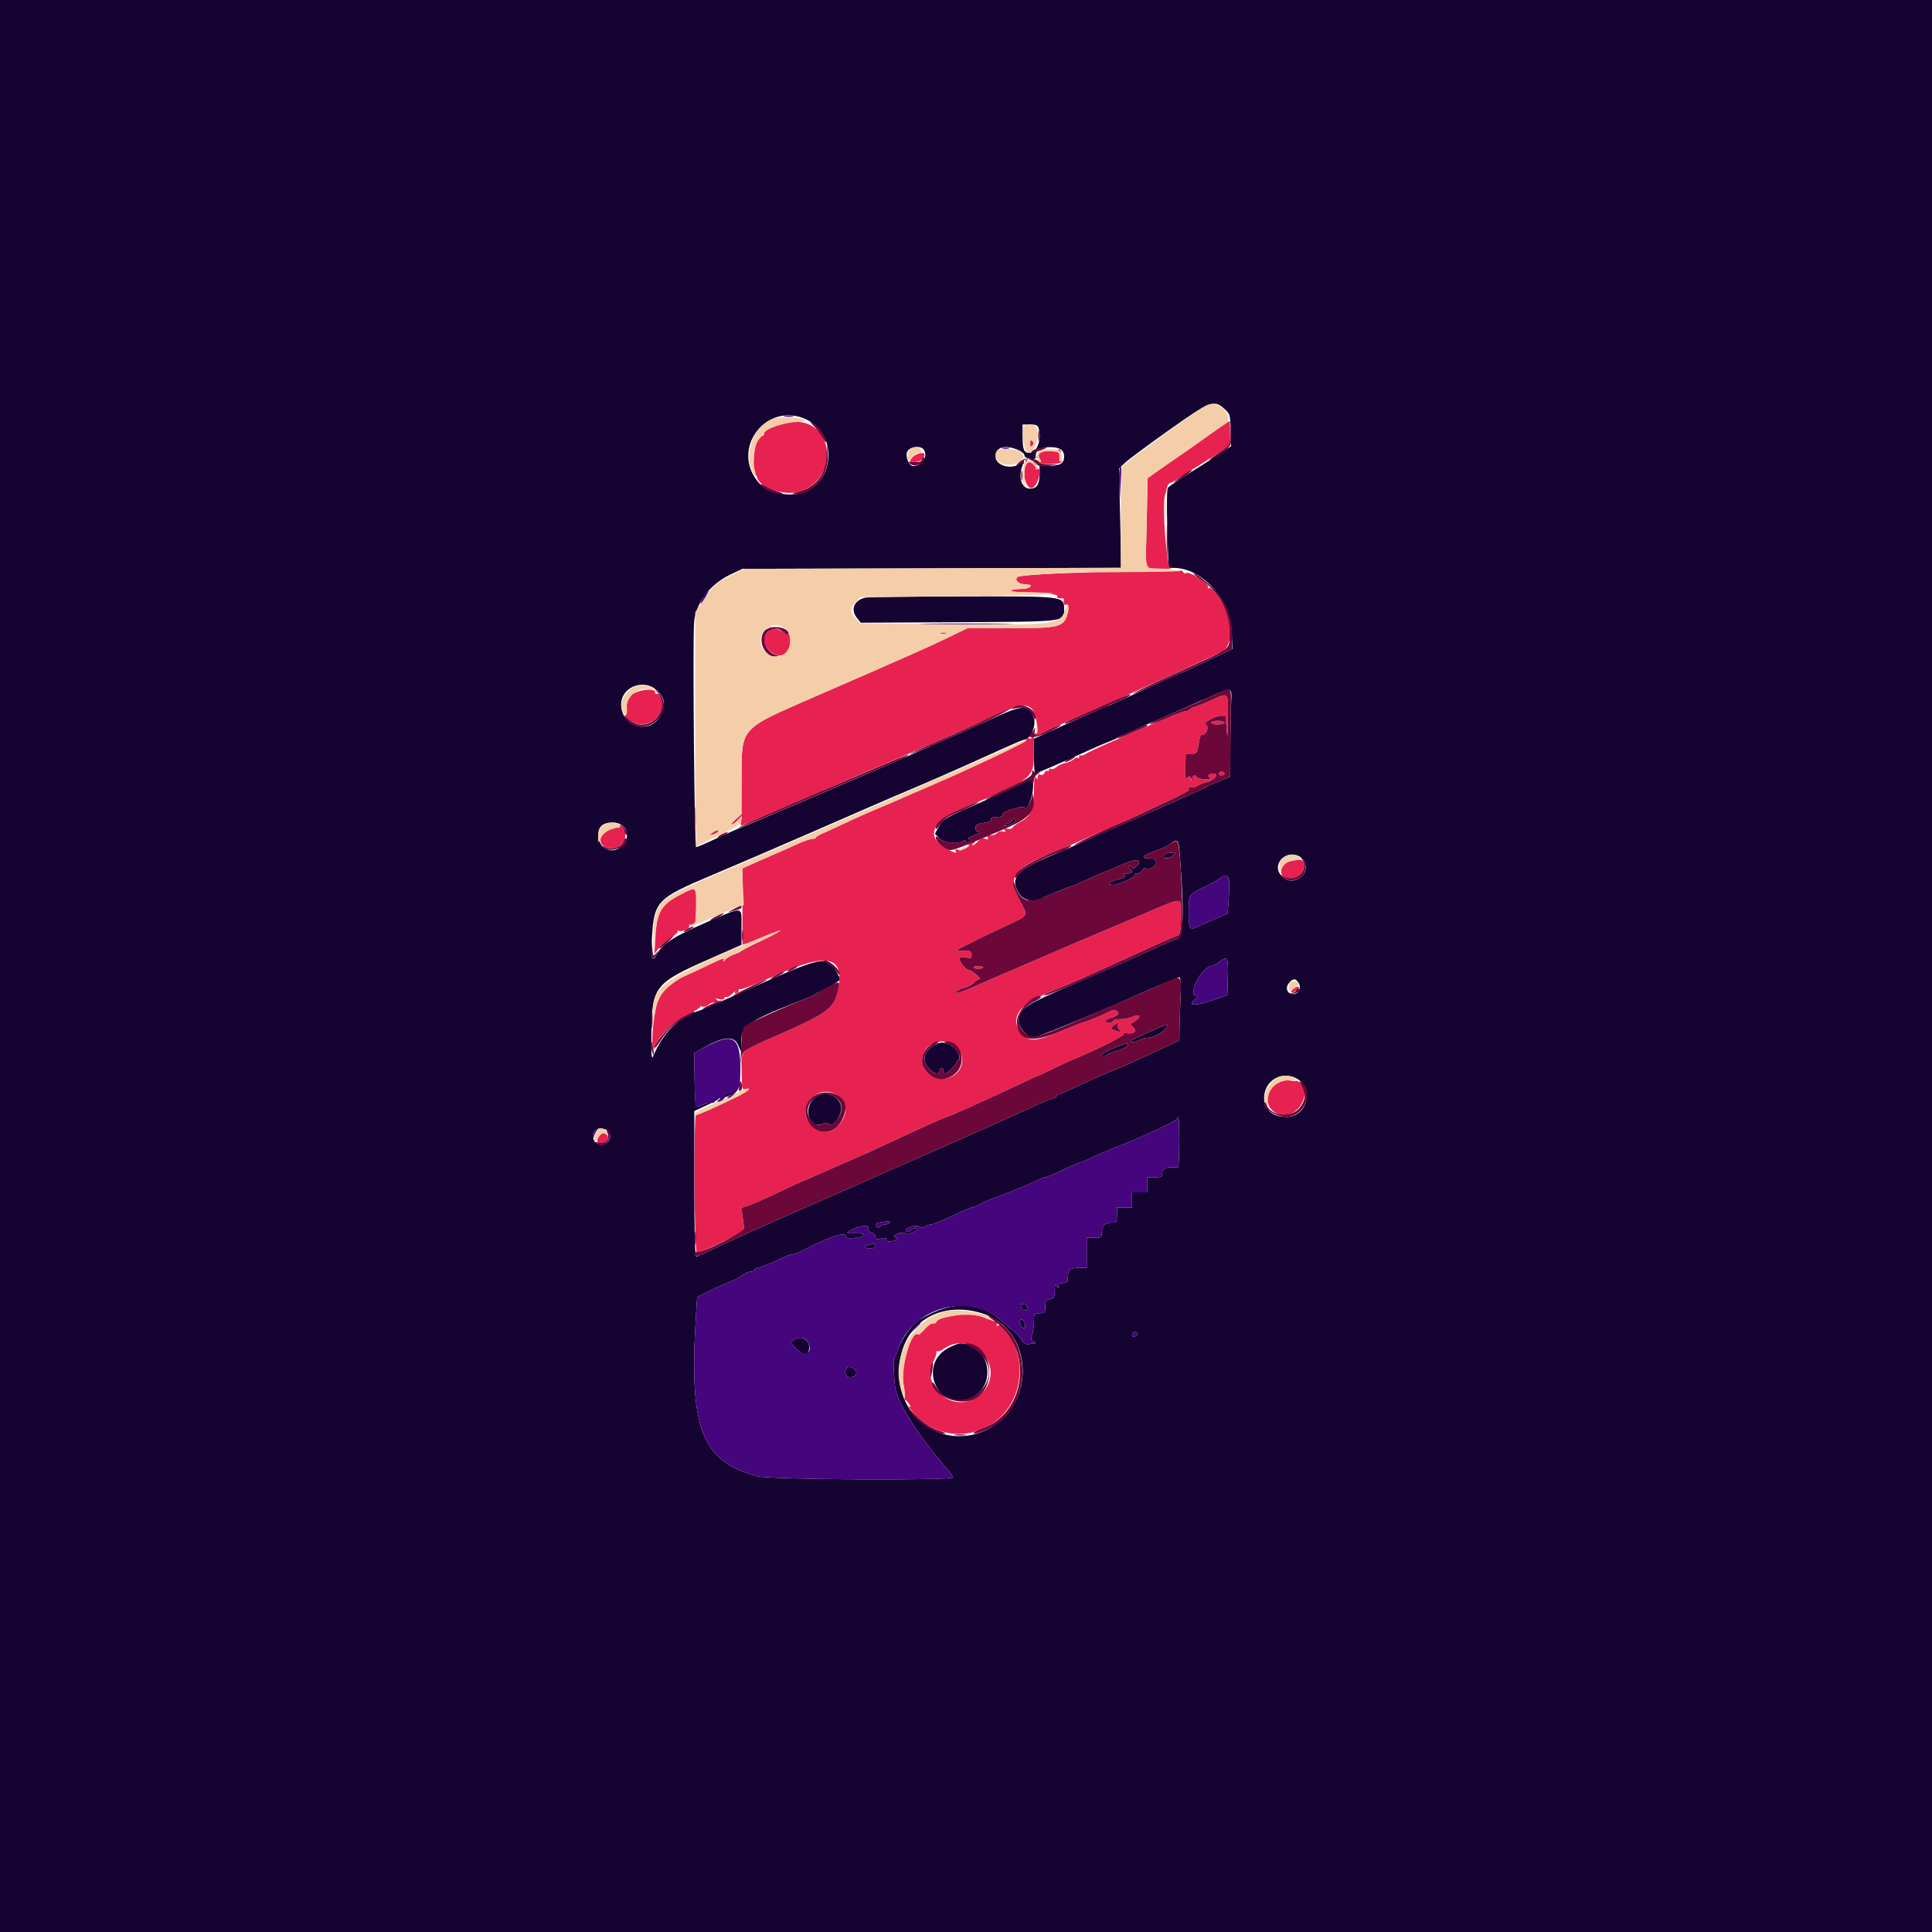 <svg id="svg" version="1.1" xmlns="http://www.w3.org/2000/svg" xmlns:xlink="http://www.w3.org/1999/xlink" width="400" height="400" viewBox="0, 0, 400,400"><g id="svgg"><path id="path0" d="M0.000 200.000 L 0.000 400.000 200.000 400.000 L 400.000 400.000 400.000 200.000 L 400.000 0.000 200.000 0.000 L 0.000 0.000 0.000 200.000 M253.521 84.668 C 254.650 85.689,254.714 85.907,254.796 89.061 L 254.883 92.380 252.523 93.944 C 251.225 94.804,248.361 96.641,246.160 98.025 C 243.958 99.410,241.995 100.737,241.798 100.976 C 241.586 101.230,241.537 104.751,241.679 109.494 L 241.920 117.578 242.995 117.578 C 248.864 117.578,254.679 124.027,255.007 130.898 L 255.171 134.328 250.244 136.695 C 247.534 137.997,245.232 139.063,245.128 139.063 C 244.960 139.063,238.962 141.783,232.128 144.959 C 230.785 145.583,229.602 146.094,229.501 146.094 C 229.314 146.094,228.452 146.473,219.240 150.607 L 214.066 152.930 214.064 156.543 C 214.063 158.530,214.179 160.156,214.321 160.156 C 214.561 160.156,220.456 157.596,225.977 155.095 C 227.266 154.511,228.936 153.799,229.688 153.514 C 230.439 153.228,231.230 152.863,231.445 152.703 C 231.660 152.543,234.736 151.158,238.281 149.626 C 241.826 148.093,245.654 146.408,246.788 145.881 C 247.922 145.353,248.920 144.922,249.007 144.922 C 249.093 144.922,250.322 144.386,251.737 143.731 C 254.826 142.301,255.093 142.411,254.917 145.035 C 254.841 146.154,254.759 150.170,254.734 153.959 L 254.688 160.847 252.441 161.737 C 251.206 162.227,250.016 162.762,249.798 162.927 C 249.579 163.091,247.031 164.264,244.134 165.533 C 234.330 169.826,222.467 175.050,221.289 175.593 C 220.645 175.889,218.975 176.601,217.578 177.173 C 210.439 180.100,208.905 181.985,211.078 185.157 C 212.002 186.504,214.527 186.934,215.820 185.964 C 216.035 185.803,217.002 185.360,217.969 184.981 C 218.936 184.602,220.166 184.108,220.703 183.883 C 221.240 183.658,221.868 183.433,222.097 183.383 C 222.327 183.334,223.469 182.852,224.636 182.314 C 225.803 181.775,227.900 180.859,229.297 180.279 C 230.693 179.699,232.413 178.977,233.119 178.675 C 235.542 177.637,236.695 178.099,235.156 179.492 C 234.713 179.893,234.375 180.004,234.375 179.748 C 234.375 179.500,234.164 179.297,233.906 179.297 C 233.542 179.297,233.542 179.401,233.906 179.766 C 234.650 180.510,234.458 180.859,233.301 180.865 C 232.495 180.870,232.368 180.961,232.794 181.230 C 233.216 181.497,232.889 181.708,231.525 182.052 C 229.609 182.534,229.048 183.206,230.566 183.200 C 231.679 183.195,235.259 181.483,234.902 181.126 C 234.755 180.979,234.997 180.859,235.440 180.859 C 235.882 180.859,236.353 180.577,236.485 180.233 C 236.617 179.888,236.944 179.689,237.210 179.791 C 238.114 180.135,239.410 179.374,239.347 178.537 C 239.300 177.902,239.018 177.734,238.003 177.734 C 236.032 177.734,236.468 177.148,239.160 176.179 C 240.503 175.695,241.865 175.083,242.188 174.819 C 243.803 173.492,244.027 173.734,244.278 177.083 C 245.270 190.294,245.041 194.531,243.334 194.531 C 243.171 194.531,241.748 195.131,240.172 195.865 C 236.106 197.756,230.123 200.393,222.656 203.584 C 212.166 208.067,210.938 208.886,210.938 211.388 C 210.938 212.650,212.754 214.844,213.799 214.844 C 214.586 214.844,227.636 209.509,235.352 206.033 C 238.916 204.427,243.931 202.344,244.232 202.344 C 244.426 202.344,244.500 204.296,244.400 206.738 C 244.301 209.155,244.209 212.100,244.195 213.281 L 244.171 215.430 242.105 216.369 C 240.969 216.886,238.369 218.095,236.328 219.056 C 234.287 220.016,231.562 221.205,230.273 221.697 C 228.984 222.189,226.053 223.485,223.759 224.577 C 221.465 225.669,219.400 226.563,219.169 226.563 C 218.939 226.563,218.750 226.738,218.750 226.953 C 218.750 227.168,218.519 227.344,218.237 227.344 C 217.956 227.344,217.033 227.672,216.187 228.074 C 213.295 229.446,193.855 238.122,189.648 239.919 C 188.145 240.561,184.629 242.108,181.836 243.357 C 179.043 244.607,171.484 247.936,165.039 250.755 C 158.594 253.575,151.341 256.844,148.921 258.019 C 146.502 259.194,144.349 260.156,144.136 260.156 C 143.888 260.156,143.750 254.763,143.750 245.094 L 143.750 230.032 146.582 228.713 C 148.140 227.988,149.142 227.383,148.809 227.369 C 148.476 227.355,148.036 227.496,147.832 227.681 C 147.628 227.867,146.934 228.200,146.289 228.422 C 145.645 228.645,144.843 228.938,144.508 229.075 C 143.976 229.292,143.889 228.617,143.814 223.691 L 143.728 218.059 145.176 217.204 C 149.584 214.604,151.920 214.330,152.795 216.311 L 153.441 217.773 153.478 215.393 C 153.527 212.309,155.327 211.157,167.188 206.622 C 167.939 206.334,168.643 205.996,168.750 205.871 C 168.857 205.745,169.648 205.331,170.508 204.951 C 171.367 204.571,172.510 203.926,173.047 203.518 L 174.023 202.776 173.289 201.409 C 171.235 197.582,170.934 197.649,151.953 206.162 C 148.623 207.656,145.526 208.994,145.070 209.137 C 140.530 210.556,137.372 213.631,135.195 218.750 C 134.882 219.484,134.802 218.176,134.870 213.477 C 135.004 204.261,135.622 203.497,146.989 198.496 L 153.516 195.624 153.516 191.953 C 153.516 187.492,154.159 187.570,146.067 191.048 C 139.646 193.807,137.083 195.461,135.981 197.559 C 134.981 199.463,134.704 198.492,134.981 194.043 C 135.447 186.550,136.000 185.985,147.656 181.079 C 150.557 179.858,154.688 178.097,156.836 177.164 C 158.984 176.232,164.082 174.023,168.164 172.256 C 172.246 170.489,177.717 168.107,180.321 166.963 C 182.925 165.820,186.704 164.196,188.719 163.355 C 192.513 161.772,200.223 158.366,207.536 155.041 C 209.855 153.987,211.890 153.125,212.058 153.125 C 213.355 153.125,214.601 150.264,214.042 148.570 C 213.129 145.804,211.720 145.849,205.273 148.852 C 202.480 150.153,197.734 152.275,194.727 153.568 C 191.719 154.861,188.555 156.253,187.695 156.660 C 186.836 157.068,183.408 158.567,180.078 159.990 C 176.748 161.414,169.717 164.428,164.453 166.688 C 159.189 168.949,154.268 171.022,153.516 171.296 C 152.764 171.570,150.428 172.603,148.325 173.592 C 146.222 174.581,144.332 175.391,144.126 175.391 C 143.788 175.391,143.400 134.480,143.687 129.102 C 143.903 125.056,146.889 121.018,151.172 118.981 L 153.711 117.773 192.933 117.670 L 232.156 117.567 231.914 107.283 L 231.671 96.998 232.926 95.811 C 233.615 95.158,237.677 92.142,241.951 89.109 C 250.614 82.962,251.328 82.688,253.521 84.668 M167.758 87.275 C 173.173 90.449,172.614 99.358,166.847 101.789 C 163.978 102.998,159.252 102.250,157.405 100.295 C 150.550 93.040,159.147 82.229,167.758 87.275 M215.079 88.888 C 215.670 91.243,214.640 93.750,213.080 93.750 C 211.966 93.750,211.719 93.104,211.719 90.202 L 211.719 87.891 213.274 87.891 C 214.616 87.891,214.863 88.027,215.079 88.888 M191.326 93.201 C 192.131 94.641,190.852 96.484,189.046 96.484 C 188.191 96.484,187.379 94.522,187.827 93.539 C 188.353 92.384,190.739 92.153,191.326 93.201 M210.755 93.144 C 211.500 93.455,212.109 93.963,212.109 94.272 C 212.109 94.597,212.602 94.906,213.281 95.005 C 214.292 95.154,214.453 95.054,214.453 94.282 C 214.453 93.187,215.500 92.578,217.383 92.578 C 219.421 92.578,220.313 93.173,220.313 94.531 C 220.313 95.952,219.414 96.484,217.018 96.484 L 215.234 96.484 215.234 98.073 C 215.234 100.277,214.670 101.172,213.281 101.172 C 211.475 101.172,210.748 98.843,211.739 96.236 C 212.135 95.194,212.123 95.179,211.415 95.819 C 209.691 97.380,206.120 96.511,206.120 94.531 C 206.120 92.556,208.000 91.993,210.755 93.144 M179.297 123.720 C 176.902 124.153,175.995 126.126,177.380 127.887 L 178.198 128.926 198.433 128.819 C 220.880 128.699,220.313 128.769,220.313 126.140 C 220.313 123.411,220.476 123.431,199.264 123.491 C 188.819 123.520,179.834 123.623,179.297 123.720 M136.403 143.315 C 137.675 144.739,137.793 146.093,136.816 148.041 C 134.835 151.991,129.125 150.836,128.623 146.385 C 128.155 142.236,133.540 140.112,136.403 143.315 M211.133 162.409 C 210.059 162.969,206.648 164.535,203.555 165.889 C 195.387 169.464,195.201 169.571,194.345 171.169 L 193.572 172.612 194.480 173.578 C 195.408 174.566,198.298 174.861,199.512 174.092 C 199.786 173.917,200.000 173.958,200.000 174.183 C 200.000 174.404,200.278 174.478,200.619 174.347 C 201.105 174.161,201.128 174.043,200.730 173.796 C 200.361 173.568,200.485 173.385,201.185 173.125 C 203.414 172.299,203.362 172.329,202.637 172.296 C 202.226 172.278,201.953 171.957,201.953 171.492 C 201.953 170.752,202.263 170.595,204.492 170.207 C 204.922 170.132,205.229 169.862,205.176 169.606 C 205.115 169.315,205.599 169.141,206.468 169.141 C 207.297 169.141,207.761 168.983,207.617 168.749 C 207.364 168.341,208.683 167.698,210.822 167.187 C 211.651 166.988,212.125 167.037,212.224 167.330 C 212.464 168.040,213.627 165.470,213.808 163.830 C 214.112 161.070,213.908 160.961,211.133 162.409 M209.545 169.880 C 209.663 170.072,209.301 170.344,208.740 170.485 C 208.179 170.626,207.800 170.821,207.898 170.919 C 208.219 171.240,210.552 170.246,210.328 169.884 C 210.208 169.690,209.934 169.531,209.720 169.531 C 209.505 169.531,209.426 169.688,209.545 169.880 M129.090 171.081 C 131.360 173.589,127.768 177.511,125.051 175.491 C 123.756 174.529,123.437 172.174,124.449 171.055 C 125.383 170.023,128.146 170.038,129.090 171.081 M241.276 176.823 C 240.346 177.753,241.635 178.040,242.796 177.161 C 243.527 176.609,243.517 176.587,242.546 176.575 C 241.991 176.568,241.419 176.680,241.276 176.823 M269.444 177.561 C 270.536 178.326,270.625 180.456,269.603 181.380 C 268.282 182.576,266.577 182.628,265.456 181.507 C 262.910 178.961,266.447 175.462,269.444 177.561 M254.410 182.030 C 254.522 182.459,254.517 184.228,254.398 185.961 L 254.182 189.113 252.384 189.908 C 251.395 190.345,250.146 190.882,249.609 191.100 C 249.072 191.319,248.328 191.653,247.955 191.842 C 246.302 192.683,246.094 192.357,246.094 188.928 C 246.094 185.210,246.152 185.121,249.609 183.501 C 250.791 182.947,252.109 182.220,252.539 181.884 C 253.600 181.056,254.167 181.100,254.410 182.030 M254.213 202.227 L 254.102 206.017 251.758 206.851 C 247.486 208.370,245.517 208.343,247.559 206.794 C 247.980 206.474,248.054 206.270,247.752 206.262 C 245.644 206.209,248.791 200.036,250.948 199.991 C 251.179 199.987,251.807 199.639,252.344 199.219 C 254.153 197.803,254.335 198.097,254.213 202.227 M268.732 203.299 C 269.491 204.213,269.079 205.645,268.013 205.796 C 266.516 206.008,265.894 204.474,267.020 203.348 C 267.781 202.588,268.134 202.577,268.732 203.299 M240.625 212.496 C 240.088 212.672,238.770 213.238,237.695 213.755 C 236.621 214.271,235.313 214.872,234.789 215.091 C 234.265 215.309,234.014 215.597,234.231 215.732 C 234.449 215.866,235.117 215.721,235.717 215.410 C 236.317 215.098,237.217 214.844,237.718 214.844 C 238.814 214.844,241.251 213.468,241.554 212.677 C 241.674 212.365,241.734 212.124,241.687 212.143 C 241.640 212.161,241.162 212.320,240.625 212.496 M193.481 216.390 C 191.229 217.759,190.814 219.559,192.364 221.232 C 193.417 222.368,194.531 222.598,194.531 221.680 C 194.531 221.357,194.707 221.094,194.922 221.094 C 195.137 221.094,195.313 221.357,195.313 221.680 C 195.313 222.002,195.480 222.266,195.685 222.266 C 196.152 222.266,198.047 220.397,198.047 219.937 C 198.047 219.749,198.234 219.534,198.462 219.458 C 199.108 219.243,198.231 217.323,197.185 216.663 C 195.608 215.667,194.770 215.606,193.481 216.390 M231.641 216.573 C 229.548 217.373,228.131 218.133,228.128 218.457 C 228.124 218.833,228.691 218.836,229.065 218.461 C 229.224 218.302,230.255 217.890,231.356 217.545 C 232.457 217.200,233.426 216.715,233.508 216.467 C 233.698 215.899,233.352 215.918,231.641 216.573 M268.372 223.249 C 272.149 225.202,270.671 231.250,266.417 231.250 C 263.468 231.250,261.719 229.798,261.719 227.350 C 261.719 223.793,265.234 221.626,268.372 223.249 M150.833 226.419 C 150.110 226.734,149.610 227.084,149.723 227.197 C 149.939 227.413,152.344 226.284,152.344 225.967 C 152.344 225.745,152.454 225.712,150.833 226.419 M168.199 227.764 C 166.318 230.000,167.816 233.790,170.159 232.723 C 170.863 232.402,171.230 232.402,171.553 232.725 C 172.348 233.520,174.288 230.992,174.159 229.327 C 173.942 226.506,170.104 225.500,168.199 227.764 M244.141 236.523 C 244.141 239.424,244.009 241.776,243.848 241.751 C 241.912 241.445,240.625 241.854,240.625 242.773 C 240.625 243.652,240.469 243.750,239.063 243.750 L 237.500 243.750 237.500 245.313 L 237.500 246.875 235.938 246.875 L 234.375 246.875 234.375 248.438 L 234.375 250.000 232.813 250.000 L 231.250 250.000 231.250 251.563 C 231.250 253.013,231.172 253.125,230.156 253.125 C 228.768 253.125,228.125 253.768,228.125 255.156 C 228.125 256.172,228.013 256.250,226.563 256.250 L 225.000 256.250 225.000 259.375 L 225.000 262.500 223.665 262.500 C 221.561 262.500,221.094 262.827,221.094 264.300 C 221.094 265.453,220.967 265.625,220.117 265.625 C 219.458 265.625,219.132 265.847,219.113 266.309 C 219.090 266.893,219.037 266.879,218.750 266.211 C 218.490 265.605,218.408 265.801,218.387 267.082 C 218.363 268.509,218.226 268.769,217.383 268.980 C 216.581 269.181,216.406 269.463,216.406 270.550 C 216.406 271.762,216.306 271.875,215.234 271.875 C 214.108 271.875,214.063 271.943,214.063 273.607 C 214.063 274.560,213.893 275.785,213.686 276.330 C 213.386 277.118,213.446 277.401,213.979 277.711 C 214.521 278.027,214.537 278.109,214.063 278.143 C 213.740 278.166,213.178 278.242,212.813 278.313 C 212.440 278.385,211.874 278.019,211.518 277.475 C 210.875 276.495,209.375 274.871,209.375 275.156 C 209.375 275.242,208.786 274.759,208.066 274.082 C 203.061 269.378,197.159 269.087,190.430 273.213 C 188.800 274.212,186.639 277.181,185.920 279.410 C 185.588 280.438,185.236 281.200,185.139 281.101 C 184.904 280.865,185.032 284.859,185.334 287.204 C 185.743 290.371,190.129 297.268,196.153 304.213 C 196.765 304.919,197.266 305.666,197.266 305.873 C 197.266 306.572,159.566 306.359,156.822 305.644 C 145.244 302.628,142.614 295.773,144.089 272.462 L 144.336 268.557 146.875 267.287 C 148.271 266.589,150.205 265.724,151.172 265.365 C 152.139 265.007,153.293 264.391,153.736 263.997 C 154.180 263.604,154.927 263.281,155.396 263.281 C 155.866 263.281,156.250 263.105,156.250 262.891 C 156.250 262.676,156.492 262.500,156.787 262.500 C 157.318 262.500,161.278 260.898,162.592 260.151 C 162.965 259.939,163.555 259.766,163.902 259.766 C 164.249 259.766,165.350 259.342,166.349 258.825 C 171.446 256.184,174.889 255.003,175.104 255.822 C 175.250 256.382,175.598 256.457,177.190 256.274 C 179.511 256.008,179.398 255.247,177.051 255.337 C 175.158 255.409,175.034 255.297,176.270 254.633 C 177.931 253.739,179.997 253.547,179.799 254.305 C 179.685 254.737,179.909 255.045,180.437 255.183 C 180.884 255.300,181.250 255.690,181.250 256.049 C 181.250 256.578,181.483 256.652,182.471 256.435 C 183.319 256.248,183.610 256.298,183.424 256.599 C 183.090 257.140,184.724 257.173,185.547 256.641 C 185.938 256.388,185.970 256.260,185.645 256.256 C 185.376 256.253,185.156 256.093,185.156 255.902 C 185.156 255.388,187.190 254.967,187.471 255.422 C 187.622 255.666,188.218 255.566,189.065 255.156 C 190.106 254.652,190.252 254.469,189.699 254.362 C 189.303 254.286,188.787 254.416,188.552 254.651 C 188.061 255.142,187.499 255.214,187.503 254.785 C 187.510 254.133,189.542 253.536,190.326 253.956 C 190.875 254.249,191.223 254.245,191.526 253.942 C 191.761 253.708,192.296 253.516,192.715 253.516 C 193.134 253.516,195.103 252.725,197.091 251.758 C 199.078 250.791,200.946 250.000,201.242 250.000 C 201.537 250.000,202.126 249.759,202.550 249.464 C 202.974 249.170,204.551 248.486,206.055 247.944 C 207.559 247.402,209.404 246.691,210.156 246.364 C 210.908 246.036,212.227 245.481,213.086 245.131 C 213.945 244.780,214.954 244.326,215.327 244.122 C 215.700 243.917,216.200 243.750,216.439 243.750 C 216.678 243.750,218.333 243.047,220.117 242.188 C 221.901 241.328,223.539 240.625,223.758 240.625 C 223.977 240.625,224.653 240.364,225.261 240.044 C 226.570 239.357,228.741 238.431,233.008 236.739 C 237.529 234.946,243.750 231.956,243.750 231.576 C 243.750 231.397,243.838 231.250,243.945 231.250 C 244.053 231.250,244.141 233.623,244.141 236.523 M126.208 234.649 C 126.686 235.952,125.451 237.307,124.095 236.967 C 122.878 236.661,122.300 235.080,123.068 234.155 C 123.805 233.267,125.817 233.583,126.208 234.649 M184.180 253.125 C 184.047 253.340,183.607 253.516,183.203 253.516 C 182.799 253.516,182.358 253.694,182.223 253.913 C 182.088 254.131,181.814 254.208,181.614 254.085 C 180.886 253.635,181.279 253.171,182.520 253.017 C 183.218 252.930,183.931 252.831,184.105 252.797 C 184.279 252.763,184.312 252.910,184.180 253.125 M179.688 257.798 C 178.845 258.055,178.805 258.136,179.395 258.386 C 180.192 258.726,181.250 258.406,181.250 257.825 C 181.250 257.374,181.085 257.371,179.688 257.798 M211.396 270.570 C 211.472 270.965,211.795 271.289,212.115 271.289 C 212.952 271.289,212.831 270.154,211.976 269.989 C 211.454 269.889,211.295 270.048,211.396 270.570 M203.329 271.906 C 214.058 275.220,214.691 290.970,204.297 296.011 C 195.608 300.226,186.133 294.054,186.133 284.180 C 186.133 274.589,193.950 269.009,203.329 271.906 M211.126 273.448 C 210.861 273.877,211.581 275.000,212.121 275.000 C 212.496 275.000,212.138 273.502,211.699 273.230 C 211.525 273.122,211.267 273.220,211.126 273.448 M235.547 276.130 C 235.547 276.322,235.283 276.580,234.961 276.704 C 234.604 276.841,234.375 276.704,234.375 276.355 C 234.375 276.039,234.639 275.781,234.961 275.781 C 235.283 275.781,235.547 275.938,235.547 276.130 M164.257 277.492 C 163.554 278.005,163.582 278.087,164.865 279.259 C 166.371 280.635,167.322 280.689,167.505 279.411 C 167.798 277.358,165.941 276.260,164.257 277.492 M196.492 279.004 C 189.875 282.385,193.978 292.240,200.853 289.481 C 206.629 287.163,205.017 278.125,198.828 278.125 C 198.489 278.125,197.438 278.521,196.492 279.004 M175.488 283.093 C 175.220 283.189,175.000 283.705,175.000 284.238 C 175.000 285.405,177.046 285.465,177.266 284.304 C 177.402 283.586,176.268 282.814,175.488 283.093 " stroke="none" fill="#150431" fill-rule="evenodd"></path><path id="path1" d="M163.086 87.511 C 160.677 87.984,158.203 89.088,158.203 89.691 C 158.203 89.990,158.048 90.234,157.857 90.234 C 156.889 90.234,156.104 92.478,156.055 95.387 C 156.028 97.041,156.129 98.317,156.281 98.223 C 156.433 98.129,156.658 98.455,156.782 98.947 C 157.254 100.827,161.931 102.559,164.812 101.921 C 174.449 99.786,172.752 85.616,163.086 87.511 M253.513 87.822 C 252.974 88.182,251.065 89.531,249.271 90.820 C 247.477 92.109,244.837 93.955,243.405 94.922 C 241.973 95.889,240.082 97.207,239.203 97.852 L 237.605 99.023 237.410 108.203 C 237.181 119.000,236.741 117.527,240.258 117.725 C 241.857 117.815,242.796 117.810,242.346 117.714 C 241.561 117.547,240.557 104.648,241.175 102.676 C 241.266 102.386,241.447 101.665,241.576 101.074 C 241.706 100.483,242.007 100.000,242.246 100.000 C 242.485 100.000,243.536 99.385,244.583 98.633 C 245.630 97.881,246.579 97.266,246.692 97.266 C 246.805 97.266,248.650 96.128,250.793 94.738 L 254.688 92.211 254.688 89.660 C 254.688 88.257,254.644 87.122,254.590 87.138 C 254.536 87.154,254.052 87.461,253.513 87.822 M213.281 91.797 C 213.281 92.526,213.385 92.630,213.750 92.266 C 214.115 91.901,214.115 91.693,213.750 91.328 C 213.385 90.964,213.281 91.068,213.281 91.797 M219.088 93.151 C 219.000 93.240,218.010 93.355,216.890 93.406 C 215.769 93.457,214.937 93.583,215.040 93.686 C 215.143 93.789,215.009 94.143,214.743 94.473 C 214.433 94.855,214.420 94.975,214.705 94.804 C 214.951 94.656,215.257 94.808,215.384 95.140 C 215.534 95.530,215.458 95.646,215.170 95.468 C 214.895 95.298,214.830 95.365,215.002 95.643 C 215.157 95.893,216.215 96.094,217.383 96.094 C 218.551 96.094,219.609 95.893,219.764 95.643 C 219.931 95.373,219.872 95.297,219.617 95.455 C 219.318 95.639,219.292 95.366,219.528 94.544 C 219.821 93.520,219.557 92.683,219.088 93.151 M188.894 94.710 C 188.269 95.476,188.286 95.513,189.317 95.639 C 190.315 95.761,191.406 94.941,191.406 94.070 C 191.406 93.453,189.531 93.930,188.894 94.710 M212.465 95.020 C 211.154 98.675,213.063 103.066,214.638 100.019 C 215.358 98.628,215.450 96.696,214.777 97.111 C 214.472 97.300,214.401 97.182,214.565 96.756 C 214.852 96.008,214.171 95.477,213.141 95.647 C 212.700 95.720,212.517 95.601,212.676 95.344 C 212.819 95.112,212.838 94.922,212.718 94.922 C 212.598 94.922,212.484 94.966,212.465 95.020 M244.488 118.142 C 244.386 118.244,239.828 118.350,234.359 118.378 C 223.102 118.436,211.612 118.943,210.762 119.419 C 209.979 119.857,210.616 120.801,211.781 120.929 C 212.284 120.984,212.827 121.043,212.988 121.061 C 213.994 121.173,213.020 121.882,211.816 121.914 C 208.388 122.005,208.503 122.580,211.957 122.617 C 216.272 122.665,219.196 123.031,218.913 123.489 C 218.723 123.797,219.280 123.991,220.020 123.874 C 220.181 123.849,220.292 123.960,220.266 124.121 C 220.148 124.869,220.345 125.417,220.662 125.221 C 221.263 124.849,221.408 125.927,220.948 127.348 C 220.147 129.827,219.054 130.077,209.023 130.078 L 200.273 130.078 196.133 132.077 C 193.855 133.176,190.586 134.680,188.867 135.420 C 187.148 136.160,185.391 136.929,184.961 137.129 C 184.159 137.501,181.571 138.633,168.392 144.376 C 153.021 151.073,153.538 150.477,153.524 161.534 L 153.516 168.576 152.304 169.640 C 151.637 170.225,151.279 170.703,151.507 170.703 C 151.736 170.703,152.303 170.308,152.768 169.824 L 153.614 168.945 153.427 170.001 C 153.243 171.044,153.254 171.050,154.452 170.540 C 155.119 170.256,158.652 168.754,162.305 167.203 C 165.957 165.652,171.084 163.430,173.699 162.266 C 176.313 161.101,180.708 159.204,183.464 158.050 C 188.764 155.832,198.838 151.403,206.135 148.085 C 212.737 145.082,214.074 145.389,214.693 150.054 C 214.878 151.455,214.832 151.992,214.539 151.811 C 214.308 151.668,214.009 151.896,213.875 152.318 C 213.728 152.783,213.409 153.000,213.066 152.868 C 212.755 152.749,212.500 152.853,212.500 153.100 C 212.500 153.705,201.127 159.107,188.867 164.325 C 187.148 165.057,185.215 165.899,184.570 166.196 C 183.926 166.493,182.520 167.087,181.445 167.515 C 180.371 167.944,177.646 169.159,175.391 170.215 C 173.135 171.272,170.730 172.378,170.048 172.674 C 169.365 172.970,168.865 173.307,168.936 173.423 C 169.007 173.538,168.656 173.657,168.156 173.687 C 167.656 173.717,166.310 174.178,165.166 174.712 C 164.022 175.245,161.768 176.247,160.156 176.937 C 158.545 177.628,156.436 178.552,155.469 178.991 L 153.711 179.789 153.711 187.691 L 153.711 195.593 154.688 195.295 C 155.225 195.131,156.938 194.463,158.496 193.810 C 162.575 192.100,161.981 192.711,157.520 194.814 C 155.425 195.801,153.623 196.728,153.516 196.874 C 153.408 197.019,152.725 197.341,151.997 197.591 C 151.270 197.840,150.422 198.352,150.113 198.729 C 149.804 199.106,149.663 199.194,149.799 198.926 C 150.169 198.194,149.747 198.311,146.715 199.777 C 145.192 200.514,142.979 201.544,141.797 202.066 C 139.438 203.108,136.890 205.371,136.266 206.978 C 135.521 208.894,134.794 214.976,135.138 216.406 C 135.319 217.158,135.485 217.483,135.507 217.129 C 135.617 215.354,139.088 211.755,142.183 210.205 C 143.873 209.359,145.142 208.554,145.003 208.415 C 144.864 208.276,145.030 208.269,145.372 208.400 C 145.713 208.531,146.235 208.409,146.532 208.128 C 146.828 207.847,147.290 207.600,147.559 207.578 C 148.921 207.469,149.019 207.407,148.438 207.013 C 148.003 206.719,148.129 206.681,148.926 206.866 C 149.627 207.029,150.000 206.957,150.000 206.660 C 150.000 206.409,150.165 206.306,150.367 206.431 C 150.569 206.556,151.123 206.259,151.597 205.770 C 152.071 205.282,152.336 205.101,152.186 205.367 C 152.003 205.691,152.112 205.774,152.517 205.619 C 152.849 205.491,153.030 205.240,152.919 205.061 C 152.808 204.882,153.030 204.758,153.411 204.787 C 153.793 204.816,157.005 203.544,160.549 201.962 C 171.612 197.021,175.018 197.928,173.418 205.389 C 172.693 208.772,170.970 210.000,160.697 214.459 C 152.926 217.832,153.465 217.274,153.544 221.847 C 153.607 225.498,153.649 225.673,154.405 225.475 C 155.785 225.115,154.829 225.974,152.661 227.044 C 148.747 228.974,144.514 230.859,144.091 230.859 C 143.592 230.859,143.751 258.939,144.251 259.248 C 144.560 259.439,147.476 258.200,151.758 256.056 C 153.238 255.315,154.085 254.652,154.057 254.256 C 154.032 253.911,153.892 252.829,153.745 251.851 L 153.479 250.073 154.962 249.592 C 155.778 249.328,158.610 248.081,161.255 246.822 C 163.900 245.562,166.137 244.531,166.226 244.531 C 166.314 244.531,167.490 244.026,168.838 243.409 C 170.186 242.792,172.959 241.575,175.000 240.706 C 177.041 239.836,180.466 238.303,182.611 237.300 C 190.091 233.801,195.748 231.250,196.028 231.250 C 196.354 231.250,204.486 227.591,210.675 224.660 C 213.001 223.558,214.983 222.656,215.080 222.656 C 215.177 222.656,216.526 222.025,218.077 221.253 C 219.629 220.481,221.689 219.534,222.656 219.148 C 226.545 217.594,232.840 214.423,232.649 214.114 C 232.537 213.933,232.836 213.851,233.313 213.933 C 234.760 214.180,235.520 213.401,234.570 212.643 C 234.109 212.275,233.966 211.952,234.222 211.855 C 235.149 211.503,236.118 210.597,235.852 210.331 C 235.698 210.177,235.048 210.268,234.408 210.533 C 233.767 210.799,232.619 211.016,231.856 211.016 C 231.093 211.016,230.469 211.174,230.469 211.367 C 230.469 211.561,230.117 211.719,229.688 211.719 C 228.482 211.719,228.763 211.092,230.145 210.695 C 230.827 210.500,231.449 210.144,231.529 209.906 C 231.737 209.281,230.556 208.929,229.770 209.381 C 228.703 209.995,225.259 211.437,224.515 211.581 C 224.141 211.653,221.980 212.505,219.712 213.474 C 214.635 215.642,213.007 215.754,211.558 214.033 C 209.090 211.100,210.608 208.321,215.911 206.061 C 222.693 203.170,228.451 200.613,235.841 197.212 C 239.978 195.308,243.519 193.750,243.710 193.750 C 244.316 193.750,244.531 192.603,244.531 189.376 C 244.531 185.597,245.218 185.608,236.719 189.251 C 233.389 190.679,228.730 192.654,226.367 193.640 C 224.004 194.627,221.367 195.749,220.508 196.135 C 219.648 196.520,215.869 198.146,212.109 199.748 C 208.350 201.349,204.219 203.137,202.930 203.719 C 199.177 205.415,197.468 205.970,198.008 205.320 C 198.254 205.024,198.973 204.678,199.606 204.551 C 200.239 204.425,201.114 203.964,201.550 203.528 C 201.987 203.091,202.563 202.734,202.832 202.732 C 203.439 202.730,201.150 200.815,200.517 200.795 C 199.881 200.776,198.397 198.820,198.675 198.369 C 198.800 198.167,199.413 198.113,200.037 198.250 C 201.006 198.463,201.172 198.381,201.172 197.687 C 201.172 196.863,200.737 196.711,198.828 196.870 C 198.291 196.914,197.939 196.872,198.047 196.775 C 198.385 196.469,203.538 193.908,208.105 191.774 C 213.145 189.420,212.915 189.834,211.104 186.377 C 208.602 181.601,209.714 179.930,217.524 176.725 C 220.025 175.699,223.740 174.083,225.781 173.135 C 227.822 172.187,230.283 171.092,231.250 170.702 C 232.217 170.313,234.590 169.255,236.523 168.353 C 246.051 163.905,246.612 163.603,246.054 163.209 C 245.643 162.918,245.718 162.869,246.361 163.009 C 246.831 163.111,247.552 162.959,247.964 162.670 C 248.376 162.382,249.222 162.053,249.844 161.940 C 251.048 161.722,252.302 160.468,251.563 160.222 C 250.723 159.942,249.761 160.547,250.402 160.953 C 250.817 161.216,250.577 161.318,249.535 161.322 C 248.742 161.325,247.984 161.152,247.852 160.938 C 247.478 160.334,246.951 160.474,246.754 161.230 C 246.594 161.843,246.570 161.838,246.530 161.183 C 246.492 160.567,246.388 160.531,245.879 160.954 C 245.341 161.400,245.287 161.158,245.391 158.768 L 245.508 156.080 246.674 156.068 C 247.779 156.055,247.858 155.945,248.174 153.973 C 248.357 152.829,248.607 151.992,248.729 152.115 C 249.095 152.480,250.000 151.520,250.000 150.766 C 250.000 150.380,249.780 149.990,249.512 149.899 C 249.243 149.807,249.788 149.341,250.721 148.863 C 251.655 148.384,252.666 148.087,252.968 148.203 C 253.296 148.329,253.544 148.143,253.587 147.742 C 253.627 147.372,253.770 148.477,253.906 150.195 C 254.147 153.238,254.155 153.196,254.225 148.588 C 254.308 143.134,254.461 143.284,250.610 145.051 C 249.334 145.637,247.882 146.218,247.384 146.343 C 246.885 146.469,246.380 146.727,246.262 146.918 C 246.144 147.109,245.781 147.266,245.455 147.266 C 244.907 147.266,240.508 149.007,236.328 150.880 C 235.361 151.313,232.604 152.511,230.201 153.542 C 227.799 154.573,225.412 155.693,224.897 156.030 C 224.382 156.367,223.843 156.526,223.699 156.382 C 223.555 156.238,223.438 156.354,223.438 156.641 C 223.438 156.927,223.320 157.044,223.176 156.900 C 223.033 156.756,222.635 156.892,222.294 157.201 C 221.952 157.510,221.169 157.854,220.554 157.966 C 219.939 158.077,219.116 158.457,218.727 158.810 C 218.337 159.163,217.831 159.336,217.603 159.195 C 217.374 159.054,217.188 159.135,217.188 159.375 C 217.188 159.615,217.030 159.714,216.838 159.596 C 216.645 159.477,216.380 159.660,216.249 160.004 C 216.112 160.360,215.759 160.532,215.426 160.404 C 215.050 160.260,214.842 160.419,214.838 160.852 C 214.833 161.428,214.778 161.440,214.453 160.938 C 214.192 160.534,214.072 161.383,214.067 163.672 C 214.058 167.497,213.377 169.063,211.248 170.151 C 210.540 170.513,209.830 171.032,209.669 171.306 C 209.502 171.590,209.017 171.708,208.534 171.582 C 207.901 171.416,207.770 171.491,208.011 171.880 C 208.243 172.255,208.155 172.331,207.693 172.153 C 207.341 172.018,206.829 172.120,206.554 172.380 C 206.280 172.639,205.835 172.869,205.566 172.891 C 204.420 172.982,204.265 173.070,204.518 173.479 C 204.697 173.769,204.516 173.826,203.970 173.653 C 203.405 173.474,202.943 173.641,202.467 174.197 C 202.089 174.639,201.599 174.997,201.378 174.994 C 201.157 174.991,201.240 174.818,201.563 174.609 C 201.885 174.401,201.973 174.231,201.758 174.231 C 201.228 174.231,200.094 174.983,200.586 175.008 C 200.801 175.019,200.537 175.277,200.000 175.583 C 199.463 175.888,198.694 176.039,198.291 175.918 C 197.815 175.775,197.652 175.849,197.826 176.130 C 198.192 176.722,197.836 176.673,196.367 175.929 C 191.432 173.430,192.665 170.178,199.666 167.226 C 214.116 161.133,214.063 161.177,214.063 155.495 L 214.063 152.494 215.723 151.769 C 216.636 151.371,218.877 150.354,220.703 149.510 C 222.529 148.666,225.078 147.536,226.367 146.997 C 230.514 145.266,251.314 135.811,252.930 134.923 C 254.817 133.886,255.274 130.816,254.083 127.172 C 253.325 124.852,250.896 121.367,250.296 121.738 C 250.067 121.880,249.987 121.821,250.120 121.607 C 250.526 120.950,246.095 118.098,245.536 118.657 C 245.390 118.803,245.136 118.705,244.972 118.440 C 244.807 118.174,244.590 118.040,244.488 118.142 M159.305 129.940 C 159.684 130.103,159.607 130.311,159.012 130.728 C 157.307 131.922,158.562 135.083,160.974 135.674 C 162.391 136.021,163.606 134.657,163.599 132.728 C 163.596 131.929,163.479 131.309,163.340 131.350 C 163.200 131.391,162.646 131.142,162.109 130.797 C 161.572 130.453,160.605 130.069,159.961 129.945 C 159.316 129.820,159.021 129.818,159.305 129.940 M194.629 131.129 C 195.005 131.227,195.620 131.227,195.996 131.129 C 196.372 131.030,196.064 130.950,195.313 130.950 C 194.561 130.950,194.253 131.030,194.629 131.129 M131.836 143.287 C 129.837 144.078,129.639 144.375,129.776 146.387 C 129.838 147.309,129.714 148.053,129.495 148.061 C 129.279 148.069,129.629 148.507,130.273 149.036 C 132.640 150.976,136.185 149.722,136.950 146.675 C 137.267 145.412,136.674 143.511,136.007 143.652 C 135.754 143.706,135.591 143.557,135.645 143.320 C 135.801 142.633,133.539 142.614,131.836 143.287 M250.781 149.609 C 250.781 149.824,251.396 150.000,252.148 150.000 C 252.900 150.000,253.516 149.824,253.516 149.609 C 253.516 149.395,252.900 149.219,252.148 149.219 C 251.396 149.219,250.781 149.395,250.781 149.609 M252.344 160.156 C 252.344 160.371,252.607 160.547,252.930 160.547 C 253.252 160.547,253.516 160.371,253.516 160.156 C 253.516 159.941,253.252 159.766,252.930 159.766 C 252.607 159.766,252.344 159.941,252.344 160.156 M143.886 169.141 C 143.886 170.967,143.954 171.714,144.036 170.801 C 144.118 169.888,144.118 168.394,144.036 167.480 C 143.954 166.567,143.886 167.314,143.886 169.141 M127.952 171.057 C 127.827 171.259,127.200 171.540,126.559 171.681 C 124.245 172.189,123.486 174.602,125.391 175.391 C 127.683 176.340,130.139 174.285,129.312 172.110 C 128.895 171.013,128.276 170.534,127.952 171.057 M147.438 172.442 C 146.706 172.988,146.711 173.000,147.565 172.785 C 148.051 172.662,148.545 172.407,148.662 172.218 C 148.992 171.684,148.278 171.814,147.438 172.442 M268.555 178.014 C 266.367 178.411,265.984 178.615,265.433 179.682 C 264.708 181.083,266.004 182.315,267.743 181.878 C 270.229 181.255,271.003 177.569,268.555 178.014 M141.016 185.140 C 136.892 187.287,136.021 188.714,135.712 193.835 L 135.493 197.461 136.373 196.332 C 136.858 195.712,138.008 194.726,138.929 194.141 C 139.851 193.557,140.477 192.938,140.322 192.766 C 140.166 192.594,140.246 192.571,140.498 192.716 C 141.115 193.069,143.008 192.177,142.700 191.678 C 142.553 191.440,142.771 191.366,143.251 191.491 C 144.008 191.689,144.049 191.514,144.112 187.842 C 144.189 183.418,144.239 183.462,141.016 185.140 M201.563 200.293 C 201.563 200.454,202.002 200.586,202.539 200.586 C 203.076 200.586,203.516 200.454,203.516 200.293 C 203.516 200.132,203.076 200.000,202.539 200.000 C 202.002 200.000,201.563 200.132,201.563 200.293 M267.578 204.883 C 267.211 205.326,267.206 205.469,267.558 205.469 C 267.815 205.469,268.288 205.205,268.610 204.883 C 269.113 204.380,269.116 204.297,268.630 204.297 C 268.319 204.297,267.846 204.561,267.578 204.883 M231.435 212.126 C 231.296 212.351,231.416 212.816,231.702 213.159 C 232.161 213.713,232.108 213.750,231.247 213.484 C 229.866 213.059,229.786 212.898,230.642 212.273 C 231.542 211.615,231.778 211.571,231.435 212.126 M198.077 216.767 C 200.759 219.449,198.459 223.762,194.578 223.324 C 189.413 222.742,189.911 215.625,195.117 215.625 C 196.606 215.625,197.142 215.832,198.077 216.767 M265.020 223.986 C 260.785 225.834,262.026 231.340,266.542 230.734 C 270.151 230.250,271.707 223.828,268.216 223.828 C 267.685 223.828,267.017 223.747,266.731 223.647 C 266.445 223.547,265.675 223.700,265.020 223.986 M173.448 226.833 C 175.254 228.068,175.566 230.188,174.240 232.200 C 172.630 234.643,170.287 235.015,168.178 233.163 C 164.302 229.760,169.175 223.908,173.448 226.833 M124.063 235.219 C 123.374 236.201,123.566 236.719,124.619 236.719 C 125.782 236.719,126.371 235.290,125.419 234.781 C 124.803 234.451,124.541 234.535,124.063 235.219 M198.047 272.291 C 195.033 272.820,194.083 273.133,193.881 273.660 C 193.773 273.940,193.462 274.084,193.189 273.979 C 192.917 273.874,192.157 274.400,191.501 275.147 C 190.845 275.895,190.229 276.426,190.132 276.329 C 188.796 274.994,186.382 283.178,187.074 286.696 C 187.331 288.002,187.433 289.245,187.302 289.457 C 187.171 289.670,187.207 289.844,187.383 289.844 C 187.559 289.844,187.934 290.214,188.216 290.666 C 188.641 291.347,188.641 291.434,188.212 291.174 C 187.928 291.002,188.223 291.480,188.867 292.237 C 196.785 301.541,211.130 295.978,211.132 283.603 C 211.133 279.334,208.177 273.464,206.537 274.478 C 206.299 274.625,206.246 274.541,206.410 274.276 C 206.573 274.011,206.395 273.729,205.982 273.597 C 205.592 273.473,204.658 273.134,203.906 272.845 C 201.996 272.109,200.101 271.930,198.047 272.291 M202.221 279.160 C 205.576 281.335,206.081 285.680,203.303 288.459 C 198.434 293.327,190.244 287.748,193.343 281.673 C 193.763 280.849,193.983 280.021,193.831 279.834 C 193.679 279.646,193.711 279.619,193.901 279.774 C 194.092 279.928,194.707 279.734,195.268 279.341 C 197.526 277.761,199.966 277.698,202.221 279.160 " stroke="none" fill="#e82250" fill-rule="evenodd"></path><path id="path2" d="M248.785 84.495 C 242.423 88.825,232.475 96.174,232.277 96.689 C 232.142 97.041,232.031 101.880,232.031 107.441 L 232.031 117.553 193.066 117.663 L 154.102 117.773 151.563 119.005 C 148.446 120.516,147.438 121.412,145.477 124.414 L 143.945 126.758 143.927 146.094 C 143.918 156.729,143.970 167.627,144.044 170.313 L 144.179 175.195 148.847 172.948 C 152.702 171.093,153.516 170.552,153.516 169.847 L 153.516 168.993 152.719 169.848 C 152.281 170.318,151.736 170.703,151.507 170.703 C 151.279 170.703,151.637 170.225,152.304 169.640 L 153.516 168.576 153.524 161.534 C 153.538 150.477,153.021 151.073,168.392 144.376 C 181.571 138.633,184.159 137.501,184.961 137.129 C 185.391 136.929,187.148 136.160,188.867 135.420 C 190.586 134.680,193.855 133.176,196.133 132.077 L 200.273 130.078 209.023 130.078 C 219.054 130.077,220.147 129.827,220.948 127.348 C 221.552 125.481,221.113 124.537,220.488 126.357 C 219.461 129.342,218.363 129.465,195.001 129.222 L 178.009 129.046 177.091 127.978 C 175.934 126.633,175.938 126.097,177.114 124.729 L 178.057 123.633 198.696 123.438 C 216.011 123.274,224.418 122.754,211.957 122.617 C 208.503 122.580,208.388 122.005,211.816 121.914 C 213.020 121.882,213.994 121.173,212.988 121.061 C 212.827 121.043,212.284 120.984,211.781 120.929 C 210.615 120.801,209.979 119.857,210.763 119.418 C 211.385 119.070,224.225 118.290,227.238 118.418 C 230.320 118.548,244.674 118.371,244.499 118.205 C 244.409 118.120,242.771 117.947,240.859 117.820 C 236.653 117.542,237.181 119.018,237.409 108.184 L 237.602 98.986 238.820 98.119 C 239.491 97.642,241.445 96.293,243.164 95.122 C 244.883 93.951,247.750 91.933,249.535 90.638 C 251.321 89.343,253.122 88.101,253.539 87.878 C 254.915 87.142,254.326 85.038,252.467 84.048 C 251.204 83.375,250.262 83.490,248.785 84.495 M160.251 86.660 C 156.341 87.787,153.886 93.660,155.715 97.514 C 156.521 99.211,156.741 99.028,156.209 97.102 C 155.626 94.989,156.117 92.055,157.260 90.821 C 157.779 90.261,158.203 89.649,158.203 89.461 C 158.203 88.821,162.686 87.429,164.928 87.373 C 166.918 87.324,167.067 87.266,166.295 86.837 C 165.387 86.332,161.758 86.226,160.251 86.660 M211.850 88.502 C 211.530 89.337,211.996 93.012,212.484 93.500 C 213.725 94.741,215.446 90.695,214.607 88.509 C 214.293 87.692,212.163 87.686,211.850 88.502 M213.750 92.266 C 213.385 92.630,213.281 92.526,213.281 91.797 C 213.281 91.068,213.385 90.964,213.750 91.328 C 214.115 91.693,214.115 91.901,213.750 92.266 M188.359 93.047 C 187.875 93.532,187.701 95.313,188.138 95.313 C 188.274 95.313,188.700 94.949,189.085 94.506 C 189.470 94.062,189.886 93.710,190.009 93.724 C 190.790 93.813,190.965 93.683,190.766 93.164 C 190.497 92.462,189.016 92.390,188.359 93.047 M206.510 93.229 C 205.663 94.076,206.288 95.677,207.608 96.041 C 210.544 96.852,213.328 94.639,210.963 93.373 C 210.125 92.924,206.919 92.821,206.510 93.229 M215.106 93.535 C 214.450 94.032,214.721 95.703,215.457 95.703 C 215.565 95.703,215.474 95.370,215.256 94.963 C 214.679 93.883,215.611 93.287,217.647 93.433 C 219.191 93.544,219.335 93.644,219.323 94.600 C 219.316 95.174,219.447 95.560,219.616 95.456 C 220.079 95.169,219.982 93.967,219.453 93.438 C 218.818 92.802,215.989 92.866,215.106 93.535 M212.188 95.781 C 211.675 96.294,211.535 100.231,212.019 100.530 C 212.184 100.632,212.253 100.025,212.173 99.182 C 211.875 96.056,212.935 94.714,214.236 96.571 C 214.570 97.049,214.844 97.252,214.844 97.022 C 214.844 95.867,212.975 94.994,212.188 95.781 M241.147 105.469 C 241.147 107.080,241.216 107.739,241.300 106.934 C 241.384 106.128,241.384 104.810,241.300 104.004 C 241.216 103.198,241.147 103.857,241.147 105.469 M162.965 130.555 C 164.593 132.432,163.249 135.938,160.901 135.938 C 157.018 135.938,156.129 130.945,159.766 129.565 C 160.703 129.209,162.200 129.672,162.965 130.555 M195.996 131.129 C 195.620 131.227,195.005 131.227,194.629 131.129 C 194.253 131.030,194.561 130.950,195.313 130.950 C 196.064 130.950,196.372 131.030,195.996 131.129 M130.985 142.427 C 129.411 143.203,128.273 145.445,128.757 146.815 C 129.265 148.251,129.981 148.304,129.773 146.891 C 129.405 144.385,132.259 141.940,134.532 142.813 C 134.875 142.945,135.156 142.880,135.156 142.669 C 135.156 142.458,134.607 142.175,133.936 142.041 C 132.353 141.724,132.430 141.714,130.985 142.427 M214.544 150.781 C 214.544 151.533,214.624 151.841,214.722 151.465 C 214.821 151.089,214.821 150.474,214.722 150.098 C 214.624 149.722,214.544 150.029,214.544 150.781 M208.984 154.651 C 207.158 155.484,201.621 157.924,196.680 160.072 C 173.380 170.204,169.324 171.966,163.672 174.411 C 160.342 175.853,156.299 177.604,154.688 178.303 C 153.076 179.002,149.157 180.680,145.977 182.031 C 136.249 186.165,135.381 187.117,135.290 193.750 L 135.229 198.242 135.577 194.231 C 136.064 188.614,136.880 187.269,141.102 185.121 C 144.198 183.546,144.141 183.501,144.141 187.513 C 144.141 190.806,144.082 191.064,143.262 191.394 C 142.778 191.588,142.599 191.758,142.863 191.772 C 143.127 191.786,145.073 191.030,147.187 190.093 C 149.302 189.155,151.701 188.167,152.519 187.897 L 154.006 187.406 153.824 183.614 L 153.641 179.821 155.434 179.007 C 156.420 178.559,158.545 177.628,160.156 176.937 C 161.768 176.247,164.022 175.245,165.166 174.712 C 166.310 174.178,167.656 173.717,168.156 173.687 C 168.656 173.657,169.007 173.538,168.936 173.423 C 168.865 173.307,169.365 172.970,170.048 172.674 C 170.730 172.378,173.135 171.272,175.391 170.215 C 177.646 169.159,180.371 167.944,181.445 167.515 C 182.520 167.087,183.926 166.493,184.570 166.196 C 185.215 165.899,187.148 165.057,188.867 164.325 C 198.696 160.142,212.500 153.724,212.500 153.337 C 212.500 153.036,212.627 152.989,208.984 154.651 M124.609 171.094 C 124.148 171.555,123.829 172.394,123.830 173.145 L 123.831 174.414 124.582 173.182 C 125.247 172.092,127.176 171.147,128.209 171.405 C 128.362 171.444,128.387 171.213,128.264 170.894 C 127.931 170.024,125.548 170.155,124.609 171.094 M148.662 172.218 C 148.545 172.407,148.051 172.662,147.565 172.785 C 146.711 173.000,146.706 172.988,147.438 172.442 C 148.278 171.814,148.992 171.684,148.662 172.218 M199.219 175.586 C 198.682 175.893,198.418 176.144,198.633 176.144 C 198.848 176.144,199.463 175.893,200.000 175.586 C 200.537 175.279,200.801 175.028,200.586 175.028 C 200.371 175.028,199.756 175.279,199.219 175.586 M265.712 177.561 C 265.117 177.978,264.847 178.562,264.856 179.417 C 264.866 180.538,264.911 180.585,265.295 179.883 C 265.946 178.692,266.833 178.125,268.043 178.125 C 269.234 178.125,269.517 177.572,268.523 177.190 C 267.509 176.801,266.632 176.917,265.712 177.561 M157.813 194.013 C 137.769 202.340,135.096 204.157,135.204 209.375 L 135.248 211.523 135.555 209.766 C 136.212 206.008,138.075 203.710,141.797 202.066 C 142.979 201.544,145.192 200.514,146.715 199.777 C 149.747 198.311,150.169 198.194,149.799 198.926 C 149.663 199.194,149.804 199.106,150.113 198.729 C 150.422 198.352,151.270 197.840,151.997 197.591 C 152.725 197.341,153.408 197.019,153.516 196.874 C 153.623 196.728,155.425 195.801,157.520 194.814 C 162.842 192.305,163.006 191.855,157.813 194.013 M267.057 203.385 C 266.782 203.660,266.690 205.078,266.948 205.078 C 267.575 205.078,268.974 203.993,268.845 203.607 C 268.675 203.095,267.494 202.949,267.057 203.385 M264.844 222.931 C 262.769 223.686,261.160 226.838,262.060 228.386 C 262.416 228.998,262.478 228.916,262.488 227.818 C 262.512 225.210,264.804 223.354,267.578 223.697 L 268.945 223.866 267.969 223.275 C 266.971 222.671,265.887 222.552,264.844 222.931 M152.850 226.157 C 152.161 226.577,150.052 227.556,148.162 228.333 C 144.912 229.670,142.975 230.859,144.048 230.859 C 144.871 230.859,154.589 226.256,154.930 225.705 C 155.285 225.130,154.119 225.383,152.850 226.157 M123.516 234.063 C 123.258 234.320,123.052 234.979,123.059 235.527 L 123.072 236.523 123.859 235.469 C 124.325 234.844,124.878 234.503,125.214 234.631 C 125.526 234.751,125.781 234.673,125.781 234.459 C 125.781 234.095,124.903 233.594,124.265 233.594 C 124.111 233.594,123.773 233.805,123.516 234.063 M195.898 271.433 C 188.692 273.323,184.320 281.182,186.674 288.014 C 187.419 290.178,187.629 289.516,187.080 286.730 C 186.382 283.181,188.787 274.985,190.132 276.329 C 190.229 276.426,190.845 275.895,191.501 275.147 C 192.157 274.400,192.917 273.874,193.189 273.979 C 193.462 274.084,193.766 273.961,193.864 273.706 C 194.410 272.287,201.600 271.659,203.868 272.832 C 204.573 273.197,205.249 273.396,205.370 273.276 C 206.341 272.305,198.438 270.767,195.898 271.433 " stroke="none" fill="#f4cea8" fill-rule="evenodd"></path><path id="path3" d="M162.402 86.213 C 162.886 86.306,163.677 86.306,164.160 86.213 C 164.644 86.120,164.248 86.044,163.281 86.044 C 162.314 86.044,161.919 86.120,162.402 86.213 M207.520 92.847 C 207.896 92.946,208.511 92.946,208.887 92.847 C 209.263 92.749,208.955 92.669,208.203 92.669 C 207.451 92.669,207.144 92.749,207.520 92.847 M231.805 97.009 C 231.695 97.298,231.658 98.836,231.724 100.427 L 231.844 103.320 232.036 99.901 C 232.226 96.495,232.188 96.013,231.805 97.009 M146.193 122.754 C 145.641 123.452,144.863 125.000,145.065 125.000 C 145.159 125.000,145.598 124.385,146.042 123.633 C 146.848 122.266,146.923 121.833,146.193 122.754 M192.090 129.199 C 196.440 129.262,203.560 129.262,207.910 129.199 C 212.261 129.136,208.701 129.084,200.000 129.084 C 191.299 129.084,187.739 129.136,192.090 129.199 M252.539 181.884 C 252.109 182.220,250.791 182.947,249.609 183.501 C 246.152 185.121,246.094 185.210,246.094 188.928 C 246.094 192.357,246.302 192.683,247.955 191.842 C 248.328 191.653,249.072 191.319,249.609 191.100 C 250.146 190.882,251.395 190.345,252.384 189.908 L 254.182 189.113 254.398 185.961 C 254.714 181.344,254.325 180.491,252.539 181.884 M252.344 199.219 C 251.807 199.639,251.179 199.987,250.948 199.991 C 248.791 200.036,245.644 206.209,247.752 206.262 C 248.054 206.270,247.980 206.474,247.559 206.794 C 245.517 208.343,247.486 208.370,251.758 206.851 L 254.102 206.017 254.213 202.227 C 254.335 198.097,254.153 197.803,252.344 199.219 M148.432 215.624 C 147.462 216.009,146.006 216.715,145.198 217.192 L 143.728 218.059 143.813 223.678 C 143.860 226.768,143.932 229.297,143.972 229.297 C 144.012 229.297,144.702 229.022,145.506 228.687 C 146.309 228.351,147.207 228.169,147.502 228.282 C 147.796 228.395,147.996 228.285,147.945 228.036 C 147.893 227.788,148.203 227.522,148.633 227.444 C 149.275 227.327,149.310 227.374,148.828 227.707 C 148.506 227.930,148.418 228.113,148.633 228.113 C 149.194 228.113,150.063 227.511,150.089 227.105 C 150.110 226.767,152.344 225.656,152.344 225.983 C 152.344 226.073,151.860 226.409,151.270 226.730 C 150.679 227.050,150.423 227.320,150.701 227.328 C 151.498 227.353,153.120 225.519,153.177 224.529 C 153.674 215.927,152.625 213.959,148.432 215.624 M243.750 231.576 C 243.750 231.956,237.529 234.946,233.008 236.739 C 228.741 238.431,226.570 239.357,225.261 240.044 C 224.653 240.364,223.977 240.625,223.758 240.625 C 223.539 240.625,221.901 241.328,220.117 242.188 C 218.333 243.047,216.678 243.750,216.439 243.750 C 216.200 243.750,215.700 243.917,215.327 244.122 C 214.954 244.326,213.945 244.780,213.086 245.131 C 212.227 245.481,210.908 246.036,210.156 246.364 C 209.404 246.691,207.559 247.402,206.055 247.944 C 204.551 248.486,202.974 249.170,202.550 249.464 C 202.126 249.759,201.537 250.000,201.242 250.000 C 200.946 250.000,199.078 250.791,197.091 251.758 C 195.103 252.725,193.134 253.516,192.715 253.516 C 192.296 253.516,191.761 253.708,191.526 253.942 C 191.223 254.245,190.875 254.249,190.326 253.956 C 189.542 253.536,187.510 254.133,187.503 254.785 C 187.499 255.214,188.061 255.142,188.552 254.651 C 188.787 254.416,189.303 254.286,189.699 254.362 C 190.252 254.469,190.106 254.652,189.065 255.156 C 188.218 255.566,187.622 255.666,187.471 255.422 C 187.190 254.967,185.156 255.388,185.156 255.902 C 185.156 256.093,185.376 256.253,185.645 256.256 C 185.970 256.260,185.938 256.388,185.547 256.641 C 184.724 257.173,183.090 257.140,183.424 256.599 C 183.610 256.298,183.319 256.248,182.471 256.435 C 181.483 256.652,181.250 256.578,181.250 256.049 C 181.250 255.690,180.884 255.300,180.437 255.183 C 179.909 255.045,179.685 254.737,179.799 254.305 C 179.997 253.547,177.931 253.739,176.270 254.633 C 175.034 255.297,175.158 255.409,177.051 255.337 C 179.398 255.247,179.511 256.008,177.190 256.274 C 175.598 256.457,175.250 256.382,175.104 255.822 C 174.889 255.003,171.446 256.184,166.349 258.825 C 165.350 259.342,164.249 259.766,163.902 259.766 C 163.555 259.766,162.965 259.939,162.592 260.151 C 161.278 260.898,157.318 262.500,156.787 262.500 C 156.492 262.500,156.250 262.676,156.250 262.891 C 156.250 263.105,155.866 263.281,155.396 263.281 C 154.927 263.281,154.180 263.604,153.736 263.997 C 153.293 264.391,152.139 265.007,151.172 265.365 C 150.205 265.724,148.271 266.589,146.875 267.287 L 144.336 268.557 144.089 272.462 C 142.614 295.773,145.244 302.628,156.822 305.644 C 159.566 306.359,197.266 306.572,197.266 305.873 C 197.266 305.666,196.765 304.919,196.153 304.213 C 190.129 297.268,185.743 290.371,185.334 287.204 C 185.032 284.859,184.904 280.865,185.139 281.101 C 185.236 281.200,185.588 280.438,185.920 279.410 C 187.920 273.212,194.832 269.348,201.553 270.670 C 204.128 271.177,206.041 272.179,208.066 274.082 C 208.786 274.759,209.375 275.242,209.375 275.156 C 209.375 274.871,210.875 276.495,211.518 277.475 C 211.874 278.019,212.440 278.385,212.813 278.313 C 213.178 278.242,213.740 278.166,214.063 278.143 C 214.537 278.109,214.521 278.027,213.979 277.711 C 213.446 277.401,213.386 277.118,213.686 276.330 C 213.893 275.785,214.063 274.560,214.063 273.607 C 214.063 271.943,214.108 271.875,215.234 271.875 C 216.306 271.875,216.406 271.762,216.406 270.550 C 216.406 269.463,216.581 269.181,217.383 268.980 C 218.226 268.769,218.363 268.509,218.387 267.082 C 218.408 265.801,218.490 265.605,218.750 266.211 C 219.037 266.879,219.090 266.893,219.113 266.309 C 219.132 265.847,219.458 265.625,220.117 265.625 C 220.967 265.625,221.094 265.453,221.094 264.300 C 221.094 262.827,221.561 262.500,223.665 262.500 L 225.000 262.500 225.000 259.375 L 225.000 256.250 226.563 256.250 C 228.013 256.250,228.125 256.172,228.125 255.156 C 228.125 253.768,228.768 253.125,230.156 253.125 C 231.172 253.125,231.250 253.013,231.250 251.563 L 231.250 250.000 232.813 250.000 L 234.375 250.000 234.375 248.438 L 234.375 246.875 235.938 246.875 L 237.500 246.875 237.500 245.313 L 237.500 243.750 239.063 243.750 C 240.469 243.750,240.625 243.652,240.625 242.773 C 240.625 241.854,241.912 241.445,243.848 241.751 C 244.009 241.776,244.141 239.424,244.141 236.523 C 244.141 233.623,244.053 231.250,243.945 231.250 C 243.838 231.250,243.750 231.397,243.750 231.576 M123.125 234.063 C 122.867 234.320,122.677 234.892,122.702 235.332 C 122.746 236.117,122.751 236.117,122.939 235.352 C 123.045 234.922,123.309 234.351,123.527 234.082 C 124.033 233.459,123.742 233.445,123.125 234.063 M182.520 253.017 C 181.279 253.171,180.886 253.635,181.614 254.085 C 181.814 254.208,182.088 254.131,182.223 253.913 C 182.358 253.694,182.799 253.516,183.203 253.516 C 183.607 253.516,184.047 253.340,184.180 253.125 C 184.312 252.910,184.279 252.763,184.105 252.797 C 183.931 252.831,183.218 252.930,182.520 253.017 M181.250 257.825 C 181.250 258.406,180.192 258.726,179.395 258.386 C 178.805 258.136,178.845 258.055,179.688 257.798 C 181.085 257.371,181.250 257.374,181.250 257.825 M212.695 270.708 C 212.695 271.546,211.560 271.425,211.396 270.570 C 211.295 270.048,211.454 269.889,211.976 269.989 C 212.372 270.066,212.695 270.389,212.695 270.708 M212.221 274.213 C 212.334 274.646,212.289 275.000,212.121 275.000 C 211.581 275.000,210.861 273.877,211.126 273.448 C 211.468 272.895,211.968 273.244,212.221 274.213 M189.233 275.098 L 188.086 276.367 189.355 275.220 C 190.539 274.150,190.805 273.828,190.503 273.828 C 190.436 273.828,189.864 274.399,189.233 275.098 M234.375 276.355 C 234.375 276.704,234.604 276.841,234.961 276.704 C 235.283 276.580,235.547 276.322,235.547 276.130 C 235.547 275.938,235.283 275.781,234.961 275.781 C 234.639 275.781,234.375 276.039,234.375 276.355 M167.198 277.755 C 168.439 280.073,166.867 281.087,164.865 279.259 C 163.582 278.087,163.554 278.005,164.257 277.492 C 165.329 276.707,166.703 276.830,167.198 277.755 M177.266 284.304 C 177.046 285.465,175.000 285.405,175.000 284.238 C 175.000 283.705,175.220 283.189,175.488 283.093 C 176.268 282.814,177.402 283.586,177.266 284.304 " stroke="none" fill="#45057d" fill-rule="evenodd"></path><path id="path4" d="M168.607 88.327 C 169.280 89.054,170.108 90.176,170.447 90.820 C 170.785 91.465,171.070 91.749,171.078 91.452 C 171.104 90.572,169.598 88.414,168.450 87.684 C 167.410 87.023,167.414 87.039,168.607 88.327 M254.758 90.133 C 254.688 92.156,254.662 92.196,252.539 93.606 C 250.228 95.141,249.624 95.807,251.592 94.651 C 254.605 92.882,255.145 92.147,254.981 90.039 L 254.828 88.086 254.758 90.133 M214.950 90.234 C 214.950 91.201,215.026 91.597,215.119 91.113 C 215.213 90.630,215.213 89.839,215.119 89.355 C 215.026 88.872,214.950 89.268,214.950 90.234 M171.156 94.141 C 171.005 98.247,169.051 100.788,165.258 101.811 C 163.967 102.159,163.759 102.298,164.503 102.317 C 168.469 102.419,171.741 98.380,171.380 93.827 L 171.235 91.992 171.156 94.141 M213.779 93.284 C 212.957 93.889,214.263 93.742,216.016 93.032 C 216.958 92.650,216.948 92.639,215.732 92.705 C 215.039 92.743,214.160 93.003,213.779 93.284 M190.865 95.143 C 190.681 95.620,190.261 95.746,189.248 95.628 C 188.094 95.493,187.962 95.551,188.410 95.999 C 188.755 96.344,189.315 96.436,190.010 96.262 C 191.013 96.010,191.743 95.128,191.307 94.693 C 191.200 94.585,191.001 94.788,190.865 95.143 M210.992 95.716 C 210.485 96.139,210.255 96.484,210.481 96.484 C 210.707 96.484,211.002 96.306,211.137 96.087 C 211.272 95.869,211.573 95.808,211.806 95.952 C 212.047 96.101,212.119 96.034,211.972 95.797 C 211.830 95.567,211.935 95.290,212.205 95.181 C 212.474 95.073,212.520 94.976,212.305 94.966 C 212.090 94.956,211.499 95.294,210.992 95.716 M213.541 95.310 C 214.006 95.499,214.533 95.884,214.713 96.166 C 214.949 96.538,215.634 96.616,217.188 96.450 L 219.336 96.221 217.273 96.157 C 216.004 96.118,215.136 95.901,215.017 95.592 C 214.912 95.316,214.346 95.063,213.760 95.029 C 212.784 94.973,212.766 94.996,213.541 95.310 M211.435 98.438 C 211.435 99.404,211.511 99.800,211.604 99.316 C 211.697 98.833,211.697 98.042,211.604 97.559 C 211.511 97.075,211.435 97.471,211.435 98.438 M244.741 98.483 C 242.723 99.999,242.493 100.283,243.971 99.433 C 245.621 98.485,247.152 97.279,246.680 97.301 C 246.465 97.311,245.592 97.843,244.741 98.483 M157.422 100.339 C 157.422 100.846,160.757 102.349,161.812 102.318 C 162.381 102.301,162.101 102.106,161.025 101.770 C 160.106 101.483,158.920 100.963,158.388 100.615 C 157.857 100.267,157.422 100.142,157.422 100.339 M241.562 111.914 C 241.563 115.137,241.624 116.403,241.697 114.728 C 241.770 113.053,241.770 110.417,241.696 108.869 C 241.622 107.321,241.562 108.691,241.562 111.914 M248.596 119.979 C 252.475 122.548,254.827 127.096,254.610 131.606 C 254.468 134.560,255.286 134.001,242.866 139.629 C 238.191 141.747,234.439 143.554,234.528 143.643 C 234.618 143.732,236.997 142.738,239.815 141.434 C 242.634 140.130,245.024 139.063,245.128 139.063 C 245.232 139.063,247.513 138.007,250.197 136.718 L 255.078 134.373 255.078 131.711 C 255.078 128.555,254.300 125.777,252.820 123.651 C 251.679 122.012,247.928 118.750,247.184 118.750 C 246.940 118.750,247.576 119.303,248.596 119.979 M159.076 130.092 C 156.502 131.127,157.717 136.018,160.517 135.892 C 161.334 135.855,161.376 135.810,160.743 135.650 C 158.494 135.081,157.406 131.852,159.071 130.686 C 160.236 129.870,161.022 129.920,162.252 130.888 C 162.818 131.333,163.281 131.519,163.281 131.301 C 163.281 130.104,160.814 129.395,159.076 130.092 M136.088 143.292 C 139.226 147.286,133.826 152.329,130.119 148.867 C 129.452 148.243,128.906 147.876,128.906 148.051 C 128.906 148.225,129.447 148.823,130.108 149.379 C 134.185 152.809,139.945 147.109,136.284 143.268 L 135.068 141.992 136.088 143.292 M253.125 143.084 C 252.588 143.360,251.182 143.997,250.000 144.500 C 248.818 145.003,246.797 145.889,245.508 146.468 C 244.219 147.047,241.975 148.018,240.523 148.626 C 239.070 149.233,237.966 149.814,238.068 149.917 C 238.171 150.020,239.742 149.465,241.559 148.685 C 243.375 147.904,245.129 147.266,245.455 147.266 C 245.781 147.266,246.144 147.109,246.262 146.918 C 246.380 146.727,246.885 146.469,247.384 146.343 C 247.882 146.218,249.334 145.637,250.610 145.051 C 254.461 143.284,254.308 143.134,254.225 148.588 C 254.155 153.196,254.147 153.238,253.906 150.195 C 253.770 148.477,253.627 147.372,253.587 147.742 C 253.544 148.143,253.296 148.329,252.968 148.203 C 252.666 148.087,251.655 148.384,250.721 148.863 C 249.788 149.341,249.243 149.807,249.512 149.899 C 249.780 149.990,250.000 150.380,250.000 150.766 C 250.000 151.520,249.095 152.480,248.729 152.115 C 248.607 151.992,248.357 152.829,248.174 153.973 C 247.858 155.945,247.779 156.055,246.674 156.068 L 245.508 156.080 245.391 158.768 C 245.290 161.093,245.351 161.392,245.846 160.981 C 246.310 160.596,246.454 160.639,246.602 161.210 C 246.770 161.858,246.788 161.860,246.830 161.230 C 246.879 160.484,247.467 160.316,247.852 160.938 C 247.984 161.152,248.742 161.325,249.535 161.322 C 250.577 161.318,250.817 161.216,250.402 160.953 C 249.761 160.547,250.723 159.942,251.563 160.222 C 252.302 160.468,251.048 161.722,249.844 161.940 C 249.222 162.053,248.376 162.382,247.964 162.670 C 247.552 162.959,246.831 163.111,246.361 163.009 C 245.718 162.869,245.643 162.918,246.054 163.209 C 246.612 163.603,246.051 163.905,236.523 168.353 C 234.590 169.255,232.217 170.313,231.250 170.703 C 228.401 171.851,222.036 174.950,222.470 174.976 C 222.690 174.989,226.821 173.228,231.650 171.063 C 236.479 168.897,242.275 166.334,244.531 165.366 C 246.787 164.399,248.984 163.390,249.414 163.125 C 249.844 162.860,251.206 162.239,252.441 161.745 L 254.688 160.847 254.762 153.568 C 254.803 149.565,254.847 145.513,254.860 144.563 C 254.886 142.636,254.552 142.352,253.125 143.084 M228.711 145.928 C 226.133 147.079,223.171 148.391,222.130 148.843 C 221.089 149.294,220.314 149.741,220.408 149.835 C 220.558 149.985,221.632 149.547,227.148 147.082 C 227.793 146.794,229.463 146.086,230.859 145.509 C 233.232 144.527,234.646 143.693,233.770 143.792 C 233.565 143.814,231.289 144.776,228.711 145.928 M209.766 146.502 C 209.331 146.796,209.457 146.834,210.254 146.649 C 212.001 146.243,213.275 146.774,213.876 148.158 C 214.270 149.064,214.425 149.196,214.432 148.633 C 214.455 146.691,211.489 145.336,209.766 146.502 M204.102 148.958 C 201.738 150.089,197.209 152.131,194.037 153.495 C 190.864 154.860,188.331 156.039,188.407 156.116 C 188.582 156.290,199.621 151.511,205.078 148.899 C 207.334 147.819,209.004 146.928,208.789 146.919 C 208.574 146.910,206.465 147.828,204.102 148.958 M253.516 149.609 C 253.516 149.824,252.900 150.000,252.148 150.000 C 251.396 150.000,250.781 149.824,250.781 149.609 C 250.781 149.395,251.396 149.219,252.148 149.219 C 252.900 149.219,253.516 149.395,253.516 149.609 M216.992 151.186 C 214.090 152.589,214.000 152.592,214.253 151.270 C 214.366 150.679,214.346 150.459,214.209 150.781 C 214.072 151.104,213.690 151.678,213.360 152.057 C 212.408 153.149,215.053 152.651,217.840 151.212 C 220.751 149.711,220.087 149.690,216.992 151.186 M234.570 151.209 C 233.066 151.858,231.660 152.569,231.445 152.789 C 231.230 153.008,232.109 152.718,233.398 152.145 C 234.687 151.572,236.138 150.947,236.621 150.756 C 237.104 150.566,237.500 150.318,237.500 150.205 C 237.500 149.930,237.656 149.876,234.570 151.209 M181.445 158.945 C 178.008 160.411,171.855 163.048,167.773 164.806 C 163.691 166.565,158.647 168.737,156.563 169.633 C 154.479 170.530,152.842 171.332,152.925 171.415 C 153.009 171.498,159.108 168.969,166.480 165.796 C 173.851 162.622,181.553 159.333,183.594 158.488 C 186.691 157.205,188.626 156.199,187.871 156.265 C 187.774 156.274,184.883 157.480,181.445 158.945 M221.094 157.227 C 220.557 157.534,220.293 157.785,220.508 157.785 C 220.723 157.785,221.338 157.534,221.875 157.227 C 222.412 156.920,222.676 156.668,222.461 156.668 C 222.246 156.668,221.631 156.920,221.094 157.227 M213.678 160.005 C 213.673 160.678,212.768 161.256,208.807 163.116 C 206.132 164.373,203.995 165.454,204.060 165.518 C 204.225 165.683,206.692 164.625,210.319 162.834 C 212.687 161.664,213.491 161.422,213.733 161.805 C 213.954 162.153,214.052 162.057,214.057 161.485 C 214.060 161.035,214.458 160.458,214.941 160.204 C 215.558 159.879,215.597 159.807,215.070 159.962 C 214.658 160.083,214.177 159.957,214.002 159.681 C 213.780 159.331,213.682 159.429,213.678 160.005 M253.516 160.156 C 253.516 160.371,253.252 160.547,252.930 160.547 C 252.607 160.547,252.344 160.371,252.344 160.156 C 252.344 159.941,252.607 159.766,252.930 159.766 C 253.252 159.766,253.516 159.941,253.516 160.156 M213.730 164.570 C 213.646 165.579,212.403 167.858,212.224 167.330 C 212.125 167.037,211.651 166.988,210.822 167.187 C 208.683 167.698,207.364 168.341,207.617 168.749 C 207.761 168.983,207.297 169.141,206.468 169.141 C 205.599 169.141,205.115 169.315,205.176 169.606 C 205.229 169.862,204.922 170.132,204.492 170.207 C 202.263 170.595,201.953 170.752,201.953 171.492 C 201.953 171.957,202.226 172.278,202.637 172.296 C 203.362 172.329,203.414 172.299,201.185 173.125 C 200.485 173.385,200.361 173.568,200.730 173.796 C 201.128 174.043,201.105 174.161,200.619 174.347 C 200.278 174.478,200.000 174.404,200.000 174.183 C 200.000 173.956,199.788 173.917,199.512 174.094 C 198.442 174.778,195.534 174.556,194.629 173.721 C 193.900 173.049,193.750 173.017,193.750 173.536 C 193.750 174.209,195.314 175.605,196.483 175.976 C 197.157 176.190,199.388 175.340,208.504 171.397 C 213.084 169.415,214.388 167.883,213.956 164.989 C 213.864 164.372,213.763 164.184,213.730 164.570 M198.876 167.529 C 195.261 169.147,193.749 170.276,193.751 171.357 C 193.752 171.859,193.986 171.689,194.536 170.785 C 195.001 170.023,195.994 169.207,196.976 168.780 C 200.594 167.207,202.910 166.079,202.539 166.072 C 202.324 166.067,200.676 166.723,198.876 167.529 M210.328 169.884 C 210.552 170.246,208.219 171.240,207.898 170.919 C 207.800 170.821,208.179 170.626,208.740 170.485 C 209.301 170.344,209.663 170.072,209.545 169.880 C 209.426 169.688,209.505 169.531,209.720 169.531 C 209.934 169.531,210.208 169.690,210.328 169.884 M128.613 170.929 C 128.989 171.376,129.297 171.937,129.297 172.176 C 129.297 172.415,129.456 172.709,129.651 172.829 C 130.357 173.266,129.588 171.516,128.770 170.826 C 127.937 170.123,127.936 170.124,128.613 170.929 M149.219 172.852 C 148.682 173.159,148.418 173.410,148.633 173.410 C 148.848 173.410,149.463 173.159,150.000 172.852 C 150.537 172.545,150.801 172.293,150.586 172.293 C 150.371 172.293,149.756 172.545,149.219 172.852 M129.124 174.147 C 128.757 175.303,126.784 176.000,125.471 175.439 C 124.488 175.019,124.467 175.029,125.172 175.580 C 126.673 176.752,130.835 174.846,129.560 173.570 C 129.454 173.465,129.258 173.725,129.124 174.147 M243.359 174.137 C 243.037 174.238,242.510 174.541,242.188 174.810 C 241.865 175.079,240.503 175.695,239.160 176.179 C 236.468 177.148,236.032 177.734,238.003 177.734 C 239.018 177.734,239.300 177.902,239.347 178.537 C 239.410 179.374,238.114 180.135,237.210 179.791 C 236.944 179.689,236.617 179.888,236.485 180.233 C 236.353 180.577,235.882 180.859,235.440 180.859 C 234.997 180.859,234.755 180.979,234.902 181.126 C 235.259 181.483,231.679 183.195,230.566 183.200 C 229.048 183.206,229.609 182.534,231.525 182.052 C 232.889 181.708,233.216 181.497,232.794 181.230 C 232.368 180.961,232.495 180.870,233.301 180.865 C 234.458 180.859,234.650 180.510,233.906 179.766 C 233.542 179.401,233.542 179.297,233.906 179.297 C 234.164 179.297,234.375 179.500,234.375 179.748 C 234.375 180.004,234.713 179.893,235.156 179.492 C 236.695 178.099,235.542 177.637,233.119 178.675 C 232.413 178.977,230.693 179.699,229.297 180.279 C 227.900 180.859,225.803 181.775,224.636 182.314 C 223.469 182.852,222.327 183.330,222.097 183.374 C 221.868 183.419,220.999 183.750,220.167 184.111 C 219.335 184.471,218.586 184.766,218.503 184.766 C 218.419 184.766,217.606 185.103,216.695 185.516 C 212.975 187.202,211.144 186.578,210.152 183.285 C 209.892 182.422,209.827 182.378,209.799 183.047 C 209.781 183.498,210.381 185.026,211.133 186.443 C 212.917 189.805,213.133 189.426,208.105 191.774 C 203.538 193.908,198.385 196.469,198.047 196.775 C 197.939 196.872,198.291 196.914,198.828 196.870 C 200.737 196.711,201.172 196.863,201.172 197.687 C 201.172 198.381,201.006 198.463,200.037 198.250 C 199.413 198.113,198.800 198.167,198.675 198.369 C 198.397 198.820,199.881 200.776,200.517 200.795 C 201.150 200.815,203.439 202.730,202.832 202.732 C 202.563 202.734,201.987 203.091,201.550 203.528 C 201.114 203.964,200.239 204.425,199.606 204.551 C 198.973 204.678,198.254 205.024,198.008 205.320 C 197.468 205.970,199.177 205.415,202.930 203.719 C 204.219 203.137,208.350 201.349,212.109 199.748 C 215.869 198.146,219.648 196.520,220.508 196.135 C 221.367 195.749,224.004 194.627,226.367 193.640 C 228.730 192.654,233.389 190.679,236.719 189.251 C 245.218 185.608,244.531 185.597,244.531 189.376 C 244.531 192.603,244.316 193.750,243.710 193.750 C 243.519 193.750,239.978 195.308,235.841 197.212 C 227.861 200.885,220.465 204.169,217.600 205.312 C 216.646 205.693,216.036 206.062,216.246 206.131 C 216.642 206.264,232.163 199.607,240.172 195.869 C 241.748 195.133,243.171 194.531,243.334 194.531 C 244.795 194.531,245.023 193.117,244.730 185.854 C 244.331 175.944,244.092 173.907,243.359 174.137 M217.073 176.885 C 212.581 178.831,210.152 180.474,210.163 181.560 C 210.167 182.009,210.424 181.830,210.950 181.009 C 211.681 179.867,215.682 177.692,219.336 176.448 C 220.588 176.022,222.302 174.980,221.669 175.030 C 221.460 175.046,219.392 175.881,217.073 176.885 M242.796 177.161 C 241.965 177.789,241.016 177.922,241.016 177.409 C 241.016 176.833,241.512 176.562,242.546 176.575 C 243.517 176.587,243.527 176.609,242.796 177.161 M269.434 177.734 C 271.349 179.881,268.243 183.001,265.720 181.465 L 264.648 180.813 265.610 181.650 C 266.698 182.596,268.386 182.482,269.603 181.380 C 270.519 180.551,270.534 178.389,269.629 177.703 C 269.047 177.263,269.018 177.268,269.434 177.734 M151.758 188.298 C 150.898 188.726,150.547 188.962,150.977 188.823 C 151.406 188.685,152.153 188.486,152.637 188.381 C 153.120 188.276,153.516 188.035,153.516 187.845 C 153.516 187.405,153.592 187.385,151.758 188.298 M148.047 189.844 C 147.295 190.255,146.855 190.592,147.070 190.592 C 147.285 190.592,148.076 190.255,148.828 189.844 C 149.580 189.432,150.020 189.095,149.805 189.095 C 149.590 189.095,148.799 189.432,148.047 189.844 M142.188 192.383 C 141.650 192.690,141.387 192.941,141.602 192.941 C 141.816 192.941,142.432 192.690,142.969 192.383 C 143.506 192.076,143.770 191.825,143.555 191.825 C 143.340 191.825,142.725 192.076,142.188 192.383 M153.622 193.750 C 153.622 194.717,153.698 195.112,153.791 194.629 C 153.884 194.146,153.884 193.354,153.791 192.871 C 153.698 192.388,153.622 192.783,153.622 193.750 M137.764 194.967 C 136.952 195.636,136.365 196.261,136.459 196.355 C 136.553 196.449,137.309 195.902,138.139 195.140 C 140.003 193.428,139.764 193.318,137.764 194.967 M134.834 196.582 C 134.761 198.565,135.250 198.994,135.945 197.559 C 136.344 196.736,136.334 196.726,135.788 197.404 C 135.247 198.078,135.194 198.008,135.054 196.428 L 134.902 194.727 134.834 196.582 M171.301 199.430 C 171.951 199.751,172.782 200.494,173.146 201.081 C 173.601 201.816,173.811 201.946,173.818 201.500 C 173.830 200.709,171.675 198.825,170.771 198.837 C 170.386 198.842,170.605 199.087,171.301 199.430 M163.672 200.586 C 163.135 200.893,162.871 201.144,163.086 201.144 C 163.301 201.144,163.916 200.893,164.453 200.586 C 164.990 200.279,165.254 200.028,165.039 200.028 C 164.824 200.028,164.209 200.279,163.672 200.586 M203.516 200.293 C 203.516 200.454,203.076 200.586,202.539 200.586 C 202.002 200.586,201.563 200.454,201.563 200.293 C 201.563 200.132,202.002 200.000,202.539 200.000 C 203.076 200.000,203.516 200.132,203.516 200.293 M160.547 201.953 C 159.795 202.365,159.355 202.702,159.570 202.702 C 159.785 202.702,160.576 202.365,161.328 201.953 C 162.080 201.541,162.520 201.205,162.305 201.205 C 162.090 201.205,161.299 201.541,160.547 201.953 M240.625 203.717 C 237.110 205.281,236.632 205.489,228.906 208.815 C 213.787 215.325,213.721 215.344,212.079 213.702 C 210.028 211.650,210.876 209.048,214.137 207.384 C 214.997 206.945,215.613 206.498,215.505 206.391 C 214.458 205.343,210.547 209.256,210.547 211.351 C 210.547 215.488,213.432 216.156,219.712 213.474 C 221.980 212.505,224.141 211.653,224.515 211.581 C 225.259 211.437,228.703 209.995,229.770 209.381 C 230.556 208.929,231.737 209.281,231.529 209.906 C 231.449 210.144,230.827 210.500,230.145 210.695 C 228.763 211.092,228.482 211.719,229.688 211.719 C 230.117 211.719,230.469 211.561,230.469 211.367 C 230.469 211.174,231.093 211.016,231.856 211.016 C 232.619 211.016,233.767 210.799,234.408 210.533 C 235.048 210.268,235.698 210.177,235.852 210.331 C 236.118 210.597,235.149 211.503,234.222 211.855 C 233.966 211.952,234.109 212.275,234.570 212.643 C 235.520 213.401,234.760 214.180,233.313 213.933 C 232.836 213.851,232.537 213.933,232.649 214.114 C 232.840 214.423,226.545 217.594,222.656 219.148 C 221.689 219.534,219.629 220.481,218.077 221.253 C 216.526 222.025,215.177 222.656,215.080 222.656 C 214.983 222.656,213.001 223.558,210.675 224.660 C 204.486 227.591,196.354 231.250,196.028 231.250 C 195.748 231.250,190.091 233.801,182.611 237.300 C 180.466 238.303,177.041 239.836,175.000 240.706 C 172.959 241.575,170.186 242.792,168.838 243.409 C 167.490 244.026,166.314 244.531,166.226 244.531 C 166.137 244.531,163.900 245.562,161.255 246.822 C 158.610 248.081,155.778 249.328,154.962 249.592 L 153.479 250.073 153.745 251.851 C 153.892 252.829,154.032 253.911,154.057 254.256 C 154.119 255.132,144.966 259.690,144.153 259.188 C 143.932 259.050,143.750 259.212,143.750 259.547 C 143.750 260.458,144.138 260.343,148.921 258.019 C 151.341 256.844,158.594 253.575,165.039 250.755 C 171.484 247.936,179.043 244.607,181.836 243.357 C 184.629 242.108,188.145 240.561,189.648 239.919 C 193.855 238.122,213.295 229.446,216.187 228.074 C 217.033 227.672,217.956 227.344,218.237 227.344 C 218.519 227.344,218.750 227.168,218.750 226.953 C 218.750 226.738,218.939 226.563,219.169 226.563 C 219.400 226.563,221.465 225.669,223.759 224.577 C 226.053 223.485,228.984 222.189,230.273 221.697 C 231.562 221.205,234.287 220.016,236.328 219.056 C 238.369 218.095,240.969 216.886,242.105 216.369 L 244.171 215.430 244.195 213.281 C 244.209 212.100,244.301 209.155,244.400 206.738 C 244.608 201.649,244.846 201.839,240.625 203.717 M154.883 204.497 C 152.949 205.430,151.543 206.198,151.758 206.202 C 151.973 206.207,153.730 205.443,155.664 204.507 C 157.598 203.570,159.004 202.802,158.789 202.801 C 158.574 202.800,156.816 203.563,154.883 204.497 M171.292 204.447 C 170.004 205.117,168.862 205.762,168.753 205.882 C 168.644 206.001,167.939 206.334,167.188 206.622 C 162.737 208.324,154.786 211.898,154.236 212.444 C 153.736 212.939,153.548 214.068,153.414 217.383 C 153.319 219.746,153.312 220.843,153.399 219.820 C 153.591 217.552,153.621 217.530,160.697 214.459 C 171.000 209.987,172.692 208.777,173.426 205.351 C 173.944 202.935,174.086 202.995,171.292 204.447 M268.359 205.051 C 268.359 205.251,267.964 205.498,267.480 205.601 C 266.867 205.732,266.947 205.769,267.743 205.726 C 268.784 205.670,269.767 204.688,268.783 204.688 C 268.550 204.688,268.359 204.851,268.359 205.051 M147.070 207.999 C 145.996 208.505,145.293 208.923,145.508 208.928 C 145.723 208.933,146.777 208.522,147.852 208.016 C 148.926 207.510,149.629 207.092,149.414 207.088 C 149.199 207.083,148.145 207.493,147.070 207.999 M134.900 211.133 C 134.901 212.852,134.970 213.506,135.052 212.587 C 135.135 211.669,135.134 210.262,135.050 209.462 C 134.966 208.662,134.898 209.414,134.900 211.133 M141.292 210.623 C 139.150 211.786,135.547 215.729,135.547 216.912 C 135.547 217.148,136.047 216.559,136.659 215.604 C 138.181 213.227,139.693 211.808,141.892 210.694 C 142.914 210.176,143.750 209.668,143.750 209.564 C 143.750 209.289,143.758 209.286,141.292 210.623 M230.642 212.273 C 229.786 212.898,229.866 213.059,231.247 213.484 C 232.108 213.750,232.161 213.713,231.702 213.159 C 231.416 212.816,231.296 212.351,231.435 212.126 C 231.778 211.571,231.542 211.615,230.642 212.273 M241.554 212.677 C 241.251 213.468,238.814 214.844,237.718 214.844 C 237.217 214.844,236.317 215.098,235.717 215.410 C 235.117 215.721,234.449 215.866,234.231 215.732 C 234.014 215.597,234.265 215.309,234.789 215.091 C 235.313 214.872,236.621 214.271,237.695 213.755 C 238.770 213.238,240.088 212.672,240.625 212.496 C 241.162 212.320,241.640 212.161,241.687 212.143 C 241.734 212.124,241.674 212.365,241.554 212.677 M134.793 216.439 C 134.808 216.958,134.980 217.734,135.174 218.164 C 135.421 218.709,135.456 218.472,135.291 217.383 C 135.014 215.569,134.753 215.074,134.793 216.439 M192.157 216.767 C 188.442 220.482,193.829 225.745,197.788 222.269 C 200.264 220.095,199.079 215.624,196.026 215.626 C 195.249 215.626,195.315 215.725,196.484 216.309 C 197.938 217.036,199.310 219.175,198.496 219.447 C 198.249 219.529,198.047 219.749,198.047 219.937 C 198.047 220.397,196.152 222.266,195.685 222.266 C 195.480 222.266,195.313 222.002,195.313 221.680 C 195.313 221.357,195.137 221.094,194.922 221.094 C 194.707 221.094,194.531 221.357,194.531 221.680 C 194.531 222.598,193.417 222.368,192.364 221.232 C 190.814 219.559,191.229 217.761,193.482 216.387 C 194.371 215.845,194.523 215.628,194.013 215.626 C 193.620 215.626,192.785 216.139,192.157 216.767 M233.508 216.467 C 233.426 216.715,232.457 217.200,231.356 217.545 C 230.255 217.890,229.224 218.302,229.065 218.461 C 228.691 218.836,228.124 218.833,228.128 218.457 C 228.131 218.133,229.548 217.373,231.641 216.573 C 233.352 215.918,233.698 215.899,233.508 216.467 M269.593 224.943 C 270.452 226.679,270.305 227.827,269.017 229.442 C 267.397 231.475,262.985 231.050,262.269 228.792 C 262.142 228.393,261.952 228.152,261.847 228.257 C 260.928 229.176,264.039 231.250,266.334 231.250 C 270.044 231.250,272.114 226.134,269.337 223.829 C 269.061 223.600,269.177 224.102,269.593 224.943 M153.043 224.991 C 152.914 225.873,152.987 226.058,153.349 225.757 C 153.611 225.540,153.735 225.017,153.625 224.595 C 153.353 223.553,153.243 223.627,153.043 224.991 M168.010 227.305 C 164.685 230.411,168.622 236.044,172.582 233.847 C 174.459 232.805,175.695 229.339,174.701 227.907 C 173.297 225.885,169.861 225.576,168.010 227.305 M173.061 227.249 C 174.565 228.283,174.595 230.374,173.129 231.944 C 172.288 232.843,171.876 233.048,171.553 232.725 C 171.230 232.402,170.863 232.402,170.159 232.723 C 169.334 233.098,169.064 233.020,168.195 232.151 C 165.257 229.213,169.582 224.857,173.061 227.249 M125.757 234.508 C 126.299 235.932,125.457 236.912,123.987 236.569 C 123.156 236.375,123.009 236.411,123.438 236.701 C 124.364 237.328,125.299 237.177,125.911 236.303 C 126.475 235.498,126.383 234.161,125.735 233.761 C 125.547 233.644,125.557 233.980,125.757 234.508 M143.871 256.445 C 143.873 257.734,143.946 258.215,144.033 257.513 C 144.120 256.810,144.118 255.756,144.029 255.169 C 143.940 254.582,143.869 255.156,143.871 256.445 M206.169 273.724 C 214.037 279.545,212.387 292.493,203.357 295.795 C 202.016 296.285,201.275 296.723,201.660 296.799 C 202.447 296.953,206.058 295.311,207.257 294.254 C 212.390 289.729,213.198 281.303,209.024 275.811 C 207.980 274.436,205.258 272.266,204.579 272.266 C 204.370 272.266,205.085 272.922,206.169 273.724 M201.184 279.004 C 205.157 281.011,205.913 285.398,202.771 288.211 C 199.896 290.785,195.691 290.201,193.711 286.955 C 193.304 286.288,192.971 285.985,192.970 286.282 C 192.963 288.787,198.205 291.046,201.298 289.870 C 206.659 287.832,205.616 278.125,200.034 278.125 C 199.710 278.125,200.227 278.521,201.184 279.004 M192.822 282.632 C 192.688 282.981,192.600 283.824,192.627 284.505 C 192.668 285.534,192.725 285.447,192.968 283.984 C 193.278 282.116,193.222 281.590,192.822 282.632 M188.620 292.423 C 190.030 294.547,193.804 296.936,195.593 296.836 C 195.976 296.815,195.521 296.557,194.583 296.262 C 192.764 295.691,190.798 294.344,188.952 292.405 L 187.815 291.211 188.620 292.423 M197.754 297.155 C 198.345 297.244,199.312 297.244,199.902 297.155 C 200.493 297.065,200.010 296.992,198.828 296.992 C 197.646 296.992,197.163 297.065,197.754 297.155 " stroke="none" fill="#6c0739" fill-rule="evenodd"></path></g></svg>